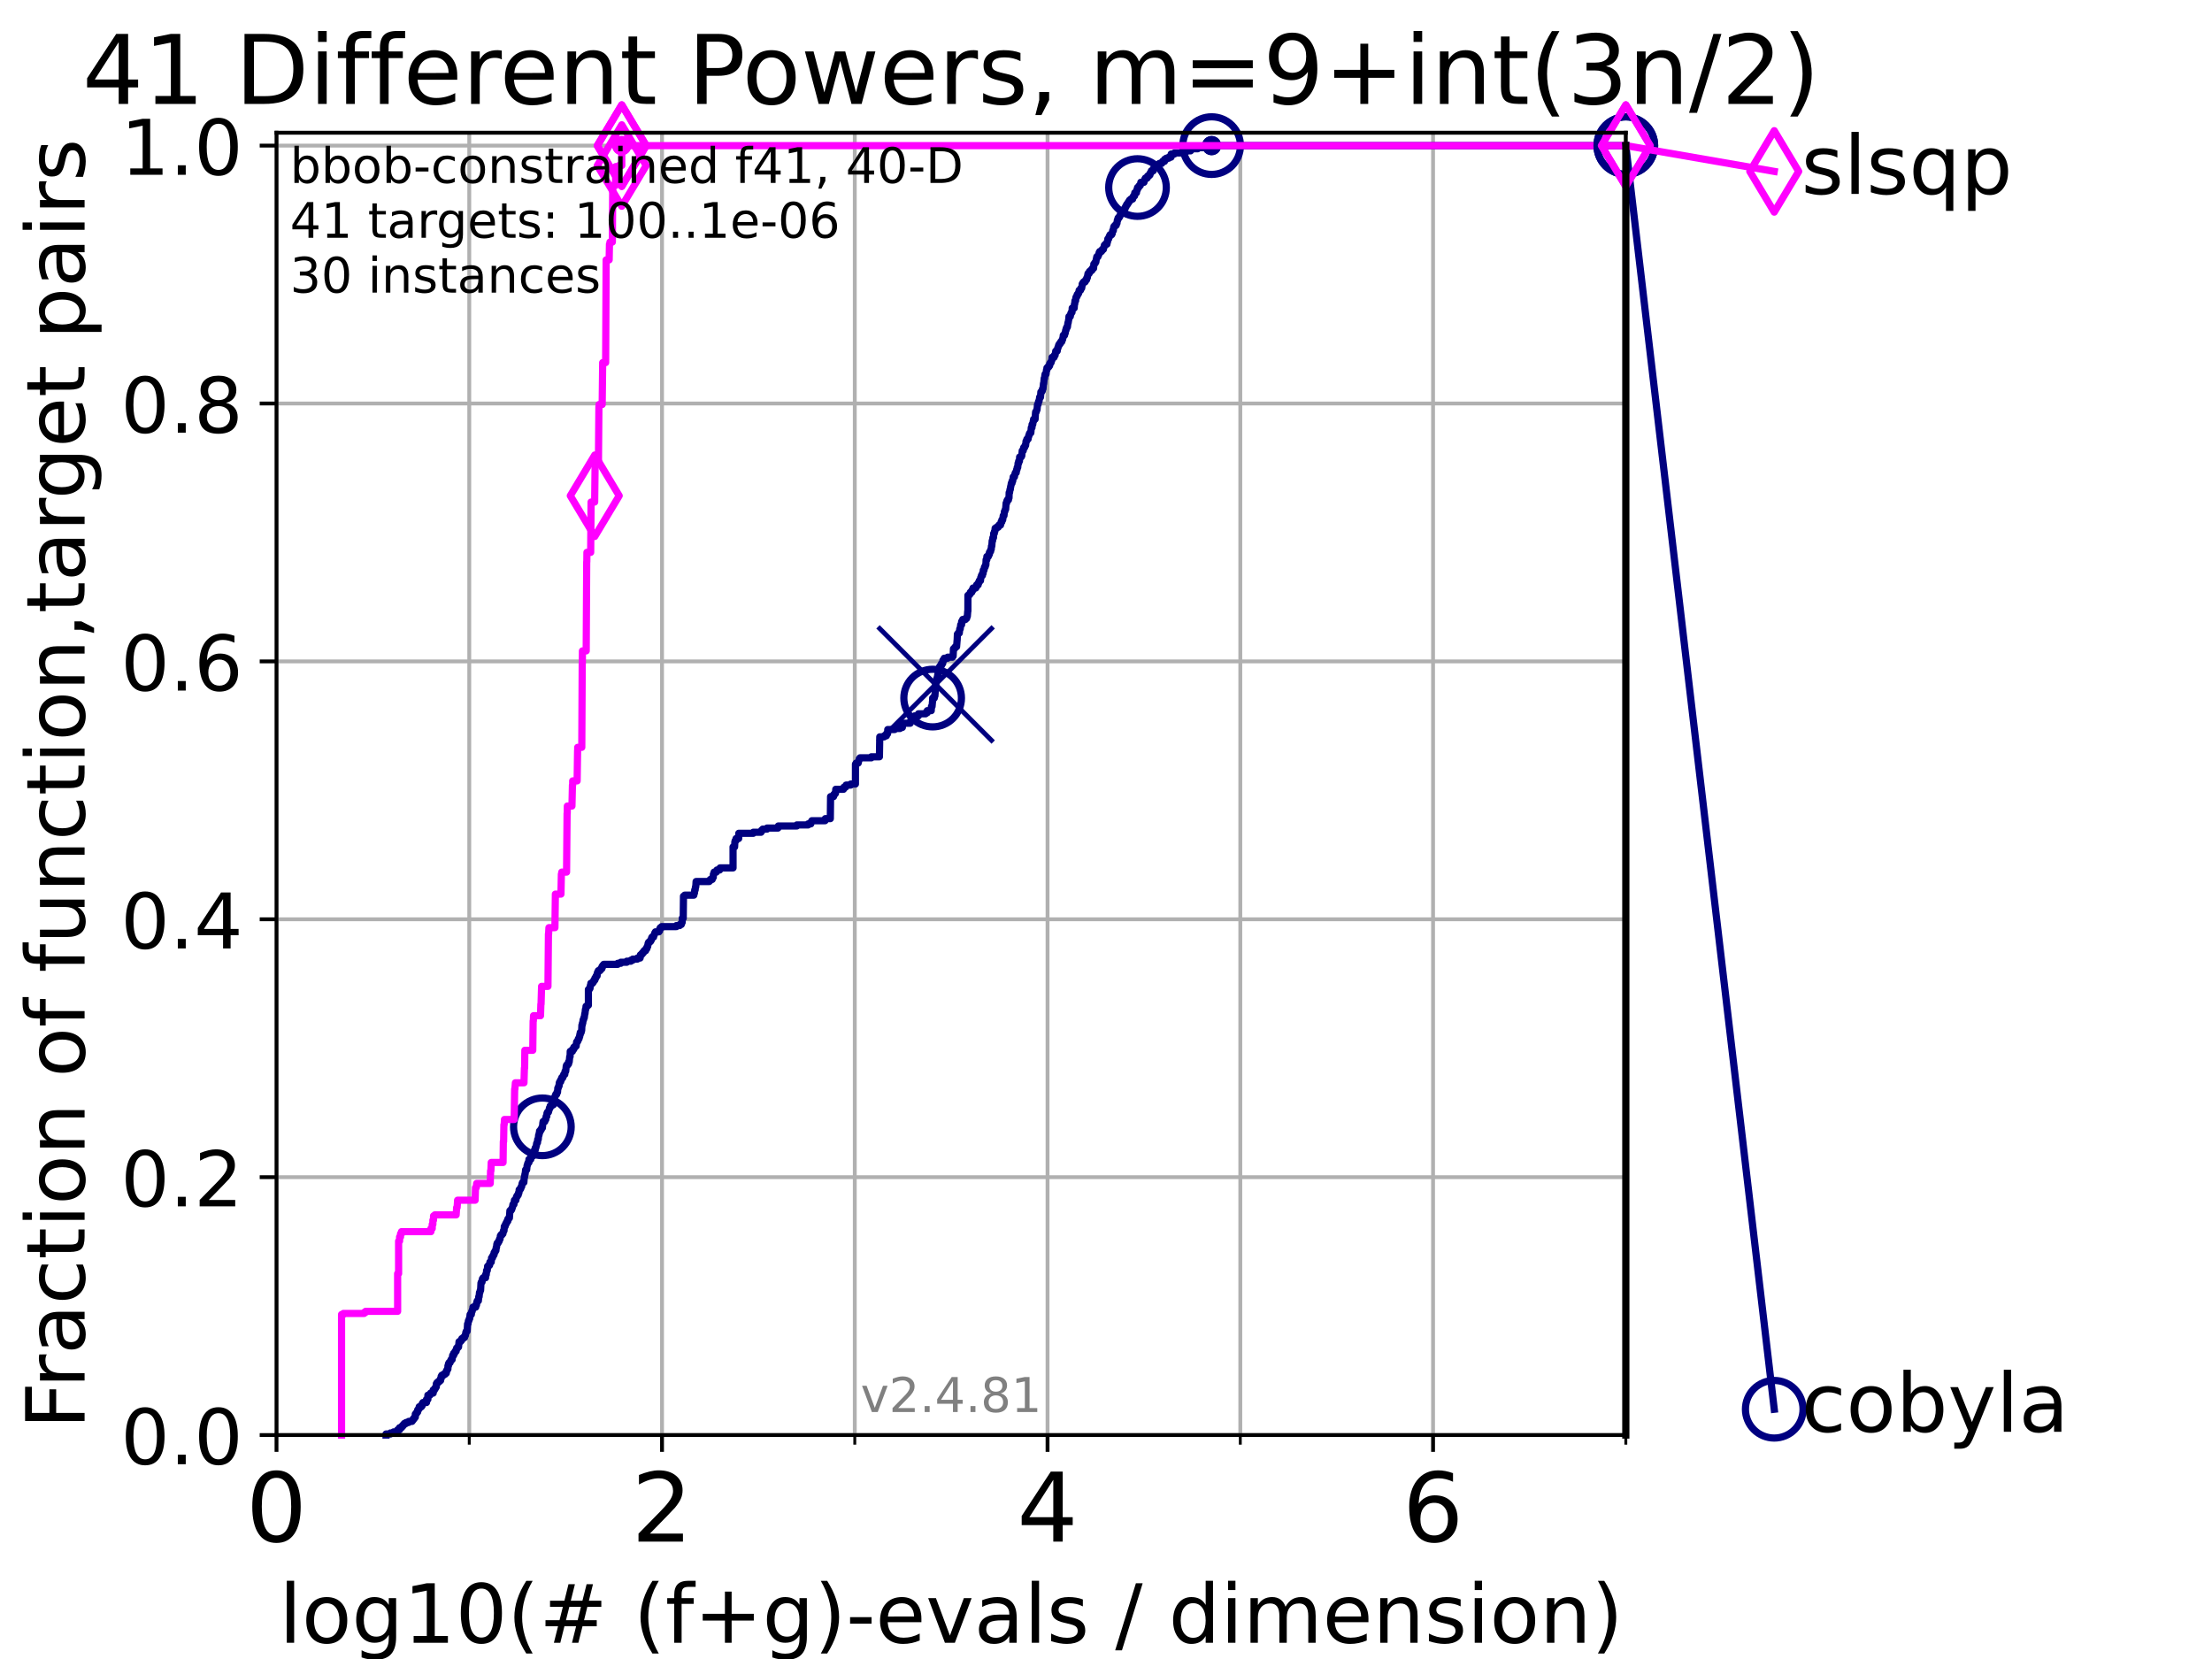 <?xml version="1.0" encoding="utf-8" standalone="no"?>
<!DOCTYPE svg PUBLIC "-//W3C//DTD SVG 1.1//EN"
  "http://www.w3.org/Graphics/SVG/1.1/DTD/svg11.dtd">
<!-- Created with matplotlib (https://matplotlib.org/) -->
<svg height="345.6pt" version="1.1" viewBox="0 0 460.8 345.6" width="460.8pt" xmlns="http://www.w3.org/2000/svg" xmlns:xlink="http://www.w3.org/1999/xlink">
 <defs>
  <style type="text/css">*{stroke-linecap:butt;stroke-linejoin:round;}</style>
 </defs>
 <g id="figure_1">
  <g id="patch_1">
   <path d="M 0 345.6 
L 460.8 345.6 
L 460.8 0 
L 0 0 
z
" style="fill:#ffffff;"/>
  </g>
  <g id="axes_1">
   <g id="patch_2">
    <path d="M 57.6 298.944 
L 338.688 298.944 
L 338.688 27.648 
L 57.6 27.648 
z
" style="fill:#ffffff;"/>
   </g>
   <g id="matplotlib.axis_1">
    <g id="xtick_1">
     <g id="line2d_1">
      <path clip-path="url(#p9a6989d14f)" d="M 57.6 298.944 
L 57.6 27.648 
" style="fill:none;stroke:#b0b0b0;stroke-linecap:square;stroke-width:0.8;"/>
     </g>
     <g id="line2d_2">
      <defs>
       <path d="M 0 0 
L 0 3.5 
" id="mb48d69ceca" style="stroke:#000000;stroke-width:0.8;"/>
      </defs>
      <g>
       <use style="stroke:#000000;stroke-width:0.8;" x="57.6" xlink:href="#mb48d69ceca" y="298.944"/>
      </g>
     </g>
     <g id="text_1">
      <!-- 0 -->
      <g transform="translate(51.237 321.141)scale(0.2 -0.2)">
       <defs>
        <path d="M 31.781 66.406 
Q 24.172 66.406 20.328 58.906 
Q 16.5 51.422 16.5 36.375 
Q 16.5 21.391 20.328 13.891 
Q 24.172 6.391 31.781 6.391 
Q 39.453 6.391 43.281 13.891 
Q 47.125 21.391 47.125 36.375 
Q 47.125 51.422 43.281 58.906 
Q 39.453 66.406 31.781 66.406 
z
M 31.781 74.219 
Q 44.047 74.219 50.516 64.516 
Q 56.984 54.828 56.984 36.375 
Q 56.984 17.969 50.516 8.266 
Q 44.047 -1.422 31.781 -1.422 
Q 19.531 -1.422 13.062 8.266 
Q 6.594 17.969 6.594 36.375 
Q 6.594 54.828 13.062 64.516 
Q 19.531 74.219 31.781 74.219 
z
" id="DejaVuSans-48"/>
       </defs>
       <use xlink:href="#DejaVuSans-48"/>
      </g>
     </g>
    </g>
    <g id="xtick_2">
     <g id="line2d_3">
      <path clip-path="url(#p9a6989d14f)" d="M 137.911 298.944 
L 137.911 27.648 
" style="fill:none;stroke:#b0b0b0;stroke-linecap:square;stroke-width:0.8;"/>
     </g>
     <g id="line2d_4">
      <g>
       <use style="stroke:#000000;stroke-width:0.8;" x="137.911" xlink:href="#mb48d69ceca" y="298.944"/>
      </g>
     </g>
     <g id="text_2">
      <!-- 2 -->
      <g transform="translate(131.548 321.141)scale(0.2 -0.2)">
       <defs>
        <path d="M 19.188 8.297 
L 53.609 8.297 
L 53.609 0 
L 7.328 0 
L 7.328 8.297 
Q 12.938 14.109 22.625 23.891 
Q 32.328 33.688 34.812 36.531 
Q 39.547 41.844 41.422 45.531 
Q 43.312 49.219 43.312 52.781 
Q 43.312 58.594 39.234 62.25 
Q 35.156 65.922 28.609 65.922 
Q 23.969 65.922 18.812 64.312 
Q 13.672 62.703 7.812 59.422 
L 7.812 69.391 
Q 13.766 71.781 18.938 73 
Q 24.125 74.219 28.422 74.219 
Q 39.75 74.219 46.484 68.547 
Q 53.219 62.891 53.219 53.422 
Q 53.219 48.922 51.531 44.891 
Q 49.859 40.875 45.406 35.406 
Q 44.188 33.984 37.641 27.219 
Q 31.109 20.453 19.188 8.297 
z
" id="DejaVuSans-50"/>
       </defs>
       <use xlink:href="#DejaVuSans-50"/>
      </g>
     </g>
    </g>
    <g id="xtick_3">
     <g id="line2d_5">
      <path clip-path="url(#p9a6989d14f)" d="M 218.222 298.944 
L 218.222 27.648 
" style="fill:none;stroke:#b0b0b0;stroke-linecap:square;stroke-width:0.8;"/>
     </g>
     <g id="line2d_6">
      <g>
       <use style="stroke:#000000;stroke-width:0.8;" x="218.222" xlink:href="#mb48d69ceca" y="298.944"/>
      </g>
     </g>
     <g id="text_3">
      <!-- 4 -->
      <g transform="translate(211.859 321.141)scale(0.2 -0.2)">
       <defs>
        <path d="M 37.797 64.312 
L 12.891 25.391 
L 37.797 25.391 
z
M 35.203 72.906 
L 47.609 72.906 
L 47.609 25.391 
L 58.016 25.391 
L 58.016 17.188 
L 47.609 17.188 
L 47.609 0 
L 37.797 0 
L 37.797 17.188 
L 4.891 17.188 
L 4.891 26.703 
z
" id="DejaVuSans-52"/>
       </defs>
       <use xlink:href="#DejaVuSans-52"/>
      </g>
     </g>
    </g>
    <g id="xtick_4">
     <g id="line2d_7">
      <path clip-path="url(#p9a6989d14f)" d="M 298.533 298.944 
L 298.533 27.648 
" style="fill:none;stroke:#b0b0b0;stroke-linecap:square;stroke-width:0.8;"/>
     </g>
     <g id="line2d_8">
      <g>
       <use style="stroke:#000000;stroke-width:0.8;" x="298.533" xlink:href="#mb48d69ceca" y="298.944"/>
      </g>
     </g>
     <g id="text_4">
      <!-- 6 -->
      <g transform="translate(292.17 321.141)scale(0.2 -0.2)">
       <defs>
        <path d="M 33.016 40.375 
Q 26.375 40.375 22.484 35.828 
Q 18.609 31.297 18.609 23.391 
Q 18.609 15.531 22.484 10.953 
Q 26.375 6.391 33.016 6.391 
Q 39.656 6.391 43.531 10.953 
Q 47.406 15.531 47.406 23.391 
Q 47.406 31.297 43.531 35.828 
Q 39.656 40.375 33.016 40.375 
z
M 52.594 71.297 
L 52.594 62.312 
Q 48.875 64.062 45.094 64.984 
Q 41.312 65.922 37.594 65.922 
Q 27.828 65.922 22.672 59.328 
Q 17.531 52.734 16.797 39.406 
Q 19.672 43.656 24.016 45.922 
Q 28.375 48.188 33.594 48.188 
Q 44.578 48.188 50.953 41.516 
Q 57.328 34.859 57.328 23.391 
Q 57.328 12.156 50.688 5.359 
Q 44.047 -1.422 33.016 -1.422 
Q 20.359 -1.422 13.672 8.266 
Q 6.984 17.969 6.984 36.375 
Q 6.984 53.656 15.188 63.938 
Q 23.391 74.219 37.203 74.219 
Q 40.922 74.219 44.703 73.484 
Q 48.484 72.75 52.594 71.297 
z
" id="DejaVuSans-54"/>
       </defs>
       <use xlink:href="#DejaVuSans-54"/>
      </g>
     </g>
    </g>
    <g id="xtick_5">
     <g id="line2d_9">
      <path clip-path="url(#p9a6989d14f)" d="M 97.755 298.944 
L 97.755 27.648 
" style="fill:none;stroke:#b0b0b0;stroke-linecap:square;stroke-width:0.8;"/>
     </g>
     <g id="line2d_10">
      <defs>
       <path d="M 0 0 
L 0 2 
" id="mc3e41f9146" style="stroke:#000000;stroke-width:0.6;"/>
      </defs>
      <g>
       <use style="stroke:#000000;stroke-width:0.6;" x="97.755" xlink:href="#mc3e41f9146" y="298.944"/>
      </g>
     </g>
    </g>
    <g id="xtick_6">
     <g id="line2d_11">
      <path clip-path="url(#p9a6989d14f)" d="M 178.066 298.944 
L 178.066 27.648 
" style="fill:none;stroke:#b0b0b0;stroke-linecap:square;stroke-width:0.8;"/>
     </g>
     <g id="line2d_12">
      <g>
       <use style="stroke:#000000;stroke-width:0.6;" x="178.066" xlink:href="#mc3e41f9146" y="298.944"/>
      </g>
     </g>
    </g>
    <g id="xtick_7">
     <g id="line2d_13">
      <path clip-path="url(#p9a6989d14f)" d="M 258.377 298.944 
L 258.377 27.648 
" style="fill:none;stroke:#b0b0b0;stroke-linecap:square;stroke-width:0.8;"/>
     </g>
     <g id="line2d_14">
      <g>
       <use style="stroke:#000000;stroke-width:0.6;" x="258.377" xlink:href="#mc3e41f9146" y="298.944"/>
      </g>
     </g>
    </g>
    <g id="xtick_8">
     <g id="line2d_15">
      <path clip-path="url(#p9a6989d14f)" d="M 338.688 298.944 
L 338.688 27.648 
" style="fill:none;stroke:#b0b0b0;stroke-linecap:square;stroke-width:0.8;"/>
     </g>
     <g id="line2d_16">
      <g>
       <use style="stroke:#000000;stroke-width:0.6;" x="338.688" xlink:href="#mc3e41f9146" y="298.944"/>
      </g>
     </g>
    </g>
    <g id="text_5">
     <!-- log10(# (f+g)-evals / dimension) -->
     <g transform="translate(58.145 342.218)scale(0.17 -0.17)">
      <defs>
       <path d="M 9.422 75.984 
L 18.406 75.984 
L 18.406 0 
L 9.422 0 
z
" id="DejaVuSans-108"/>
       <path d="M 30.609 48.391 
Q 23.391 48.391 19.188 42.75 
Q 14.984 37.109 14.984 27.297 
Q 14.984 17.484 19.156 11.844 
Q 23.344 6.203 30.609 6.203 
Q 37.797 6.203 41.984 11.859 
Q 46.188 17.531 46.188 27.297 
Q 46.188 37.016 41.984 42.703 
Q 37.797 48.391 30.609 48.391 
z
M 30.609 56 
Q 42.328 56 49.016 48.375 
Q 55.719 40.766 55.719 27.297 
Q 55.719 13.875 49.016 6.219 
Q 42.328 -1.422 30.609 -1.422 
Q 18.844 -1.422 12.172 6.219 
Q 5.516 13.875 5.516 27.297 
Q 5.516 40.766 12.172 48.375 
Q 18.844 56 30.609 56 
z
" id="DejaVuSans-111"/>
       <path d="M 45.406 27.984 
Q 45.406 37.75 41.375 43.109 
Q 37.359 48.484 30.078 48.484 
Q 22.859 48.484 18.828 43.109 
Q 14.797 37.75 14.797 27.984 
Q 14.797 18.266 18.828 12.891 
Q 22.859 7.516 30.078 7.516 
Q 37.359 7.516 41.375 12.891 
Q 45.406 18.266 45.406 27.984 
z
M 54.391 6.781 
Q 54.391 -7.172 48.188 -13.984 
Q 42 -20.797 29.203 -20.797 
Q 24.469 -20.797 20.266 -20.094 
Q 16.062 -19.391 12.109 -17.922 
L 12.109 -9.188 
Q 16.062 -11.328 19.922 -12.344 
Q 23.781 -13.375 27.781 -13.375 
Q 36.625 -13.375 41.016 -8.766 
Q 45.406 -4.156 45.406 5.172 
L 45.406 9.625 
Q 42.625 4.781 38.281 2.391 
Q 33.938 0 27.875 0 
Q 17.828 0 11.672 7.656 
Q 5.516 15.328 5.516 27.984 
Q 5.516 40.672 11.672 48.328 
Q 17.828 56 27.875 56 
Q 33.938 56 38.281 53.609 
Q 42.625 51.219 45.406 46.391 
L 45.406 54.688 
L 54.391 54.688 
z
" id="DejaVuSans-103"/>
       <path d="M 12.406 8.297 
L 28.516 8.297 
L 28.516 63.922 
L 10.984 60.406 
L 10.984 69.391 
L 28.422 72.906 
L 38.281 72.906 
L 38.281 8.297 
L 54.391 8.297 
L 54.391 0 
L 12.406 0 
z
" id="DejaVuSans-49"/>
       <path d="M 31 75.875 
Q 24.469 64.656 21.281 53.656 
Q 18.109 42.672 18.109 31.391 
Q 18.109 20.125 21.312 9.062 
Q 24.516 -2 31 -13.188 
L 23.188 -13.188 
Q 15.875 -1.703 12.234 9.375 
Q 8.594 20.453 8.594 31.391 
Q 8.594 42.281 12.203 53.312 
Q 15.828 64.359 23.188 75.875 
z
" id="DejaVuSans-40"/>
       <path d="M 51.125 44 
L 36.922 44 
L 32.812 27.688 
L 47.125 27.688 
z
M 43.797 71.781 
L 38.719 51.516 
L 52.984 51.516 
L 58.109 71.781 
L 65.922 71.781 
L 60.891 51.516 
L 76.125 51.516 
L 76.125 44 
L 58.984 44 
L 54.984 27.688 
L 70.516 27.688 
L 70.516 20.219 
L 53.078 20.219 
L 48 0 
L 40.188 0 
L 45.219 20.219 
L 30.906 20.219 
L 25.875 0 
L 18.016 0 
L 23.094 20.219 
L 7.719 20.219 
L 7.719 27.688 
L 24.906 27.688 
L 29 44 
L 13.281 44 
L 13.281 51.516 
L 30.906 51.516 
L 35.891 71.781 
z
" id="DejaVuSans-35"/>
       <path id="DejaVuSans-32"/>
       <path d="M 37.109 75.984 
L 37.109 68.5 
L 28.516 68.5 
Q 23.688 68.5 21.797 66.547 
Q 19.922 64.594 19.922 59.516 
L 19.922 54.688 
L 34.719 54.688 
L 34.719 47.703 
L 19.922 47.703 
L 19.922 0 
L 10.891 0 
L 10.891 47.703 
L 2.297 47.703 
L 2.297 54.688 
L 10.891 54.688 
L 10.891 58.5 
Q 10.891 67.625 15.141 71.797 
Q 19.391 75.984 28.609 75.984 
z
" id="DejaVuSans-102"/>
       <path d="M 46 62.703 
L 46 35.5 
L 73.188 35.5 
L 73.188 27.203 
L 46 27.203 
L 46 0 
L 37.797 0 
L 37.797 27.203 
L 10.594 27.203 
L 10.594 35.5 
L 37.797 35.5 
L 37.797 62.703 
z
" id="DejaVuSans-43"/>
       <path d="M 8.016 75.875 
L 15.828 75.875 
Q 23.141 64.359 26.781 53.312 
Q 30.422 42.281 30.422 31.391 
Q 30.422 20.453 26.781 9.375 
Q 23.141 -1.703 15.828 -13.188 
L 8.016 -13.188 
Q 14.5 -2 17.703 9.062 
Q 20.906 20.125 20.906 31.391 
Q 20.906 42.672 17.703 53.656 
Q 14.5 64.656 8.016 75.875 
z
" id="DejaVuSans-41"/>
       <path d="M 4.891 31.391 
L 31.203 31.391 
L 31.203 23.391 
L 4.891 23.391 
z
" id="DejaVuSans-45"/>
       <path d="M 56.203 29.594 
L 56.203 25.203 
L 14.891 25.203 
Q 15.484 15.922 20.484 11.062 
Q 25.484 6.203 34.422 6.203 
Q 39.594 6.203 44.453 7.469 
Q 49.312 8.734 54.109 11.281 
L 54.109 2.781 
Q 49.266 0.734 44.188 -0.344 
Q 39.109 -1.422 33.891 -1.422 
Q 20.797 -1.422 13.156 6.188 
Q 5.516 13.812 5.516 26.812 
Q 5.516 40.234 12.766 48.109 
Q 20.016 56 32.328 56 
Q 43.359 56 49.781 48.891 
Q 56.203 41.797 56.203 29.594 
z
M 47.219 32.234 
Q 47.125 39.594 43.094 43.984 
Q 39.062 48.391 32.422 48.391 
Q 24.906 48.391 20.391 44.141 
Q 15.875 39.891 15.188 32.172 
z
" id="DejaVuSans-101"/>
       <path d="M 2.984 54.688 
L 12.5 54.688 
L 29.594 8.797 
L 46.688 54.688 
L 56.203 54.688 
L 35.688 0 
L 23.484 0 
z
" id="DejaVuSans-118"/>
       <path d="M 34.281 27.484 
Q 23.391 27.484 19.188 25 
Q 14.984 22.516 14.984 16.5 
Q 14.984 11.719 18.141 8.906 
Q 21.297 6.109 26.703 6.109 
Q 34.188 6.109 38.703 11.406 
Q 43.219 16.703 43.219 25.484 
L 43.219 27.484 
z
M 52.203 31.203 
L 52.203 0 
L 43.219 0 
L 43.219 8.297 
Q 40.141 3.328 35.547 0.953 
Q 30.953 -1.422 24.312 -1.422 
Q 15.922 -1.422 10.953 3.297 
Q 6 8.016 6 15.922 
Q 6 25.141 12.172 29.828 
Q 18.359 34.516 30.609 34.516 
L 43.219 34.516 
L 43.219 35.406 
Q 43.219 41.609 39.141 45 
Q 35.062 48.391 27.688 48.391 
Q 23 48.391 18.547 47.266 
Q 14.109 46.141 10.016 43.891 
L 10.016 52.203 
Q 14.938 54.109 19.578 55.047 
Q 24.219 56 28.609 56 
Q 40.484 56 46.344 49.844 
Q 52.203 43.703 52.203 31.203 
z
" id="DejaVuSans-97"/>
       <path d="M 44.281 53.078 
L 44.281 44.578 
Q 40.484 46.531 36.375 47.5 
Q 32.281 48.484 27.875 48.484 
Q 21.188 48.484 17.844 46.438 
Q 14.5 44.391 14.5 40.281 
Q 14.5 37.156 16.891 35.375 
Q 19.281 33.594 26.516 31.984 
L 29.594 31.297 
Q 39.156 29.25 43.188 25.516 
Q 47.219 21.781 47.219 15.094 
Q 47.219 7.469 41.188 3.016 
Q 35.156 -1.422 24.609 -1.422 
Q 20.219 -1.422 15.453 -0.562 
Q 10.688 0.297 5.422 2 
L 5.422 11.281 
Q 10.406 8.688 15.234 7.391 
Q 20.062 6.109 24.812 6.109 
Q 31.156 6.109 34.562 8.281 
Q 37.984 10.453 37.984 14.406 
Q 37.984 18.062 35.516 20.016 
Q 33.062 21.969 24.703 23.781 
L 21.578 24.516 
Q 13.234 26.266 9.516 29.906 
Q 5.812 33.547 5.812 39.891 
Q 5.812 47.609 11.281 51.797 
Q 16.75 56 26.812 56 
Q 31.781 56 36.172 55.266 
Q 40.578 54.547 44.281 53.078 
z
" id="DejaVuSans-115"/>
       <path d="M 25.391 72.906 
L 33.688 72.906 
L 8.297 -9.281 
L 0 -9.281 
z
" id="DejaVuSans-47"/>
       <path d="M 45.406 46.391 
L 45.406 75.984 
L 54.391 75.984 
L 54.391 0 
L 45.406 0 
L 45.406 8.203 
Q 42.578 3.328 38.25 0.953 
Q 33.938 -1.422 27.875 -1.422 
Q 17.969 -1.422 11.734 6.484 
Q 5.516 14.406 5.516 27.297 
Q 5.516 40.188 11.734 48.094 
Q 17.969 56 27.875 56 
Q 33.938 56 38.25 53.625 
Q 42.578 51.266 45.406 46.391 
z
M 14.797 27.297 
Q 14.797 17.391 18.875 11.75 
Q 22.953 6.109 30.078 6.109 
Q 37.203 6.109 41.297 11.75 
Q 45.406 17.391 45.406 27.297 
Q 45.406 37.203 41.297 42.844 
Q 37.203 48.484 30.078 48.484 
Q 22.953 48.484 18.875 42.844 
Q 14.797 37.203 14.797 27.297 
z
" id="DejaVuSans-100"/>
       <path d="M 9.422 54.688 
L 18.406 54.688 
L 18.406 0 
L 9.422 0 
z
M 9.422 75.984 
L 18.406 75.984 
L 18.406 64.594 
L 9.422 64.594 
z
" id="DejaVuSans-105"/>
       <path d="M 52 44.188 
Q 55.375 50.25 60.062 53.125 
Q 64.75 56 71.094 56 
Q 79.641 56 84.281 50.016 
Q 88.922 44.047 88.922 33.016 
L 88.922 0 
L 79.891 0 
L 79.891 32.719 
Q 79.891 40.578 77.094 44.375 
Q 74.312 48.188 68.609 48.188 
Q 61.625 48.188 57.562 43.547 
Q 53.516 38.922 53.516 30.906 
L 53.516 0 
L 44.484 0 
L 44.484 32.719 
Q 44.484 40.625 41.703 44.406 
Q 38.922 48.188 33.109 48.188 
Q 26.219 48.188 22.156 43.531 
Q 18.109 38.875 18.109 30.906 
L 18.109 0 
L 9.078 0 
L 9.078 54.688 
L 18.109 54.688 
L 18.109 46.188 
Q 21.188 51.219 25.484 53.609 
Q 29.781 56 35.688 56 
Q 41.656 56 45.828 52.969 
Q 50 49.953 52 44.188 
z
" id="DejaVuSans-109"/>
       <path d="M 54.891 33.016 
L 54.891 0 
L 45.906 0 
L 45.906 32.719 
Q 45.906 40.484 42.875 44.328 
Q 39.844 48.188 33.797 48.188 
Q 26.516 48.188 22.312 43.547 
Q 18.109 38.922 18.109 30.906 
L 18.109 0 
L 9.078 0 
L 9.078 54.688 
L 18.109 54.688 
L 18.109 46.188 
Q 21.344 51.125 25.703 53.562 
Q 30.078 56 35.797 56 
Q 45.219 56 50.047 50.172 
Q 54.891 44.344 54.891 33.016 
z
" id="DejaVuSans-110"/>
      </defs>
      <use xlink:href="#DejaVuSans-108"/>
      <use x="27.783" xlink:href="#DejaVuSans-111"/>
      <use x="88.965" xlink:href="#DejaVuSans-103"/>
      <use x="152.441" xlink:href="#DejaVuSans-49"/>
      <use x="216.064" xlink:href="#DejaVuSans-48"/>
      <use x="279.688" xlink:href="#DejaVuSans-40"/>
      <use x="318.701" xlink:href="#DejaVuSans-35"/>
      <use x="402.49" xlink:href="#DejaVuSans-32"/>
      <use x="434.277" xlink:href="#DejaVuSans-40"/>
      <use x="473.291" xlink:href="#DejaVuSans-102"/>
      <use x="508.496" xlink:href="#DejaVuSans-43"/>
      <use x="592.285" xlink:href="#DejaVuSans-103"/>
      <use x="655.762" xlink:href="#DejaVuSans-41"/>
      <use x="694.775" xlink:href="#DejaVuSans-45"/>
      <use x="730.859" xlink:href="#DejaVuSans-101"/>
      <use x="792.383" xlink:href="#DejaVuSans-118"/>
      <use x="851.562" xlink:href="#DejaVuSans-97"/>
      <use x="912.842" xlink:href="#DejaVuSans-108"/>
      <use x="940.625" xlink:href="#DejaVuSans-115"/>
      <use x="992.725" xlink:href="#DejaVuSans-32"/>
      <use x="1024.512" xlink:href="#DejaVuSans-47"/>
      <use x="1058.203" xlink:href="#DejaVuSans-32"/>
      <use x="1089.99" xlink:href="#DejaVuSans-100"/>
      <use x="1153.467" xlink:href="#DejaVuSans-105"/>
      <use x="1181.25" xlink:href="#DejaVuSans-109"/>
      <use x="1278.662" xlink:href="#DejaVuSans-101"/>
      <use x="1340.186" xlink:href="#DejaVuSans-110"/>
      <use x="1403.564" xlink:href="#DejaVuSans-115"/>
      <use x="1455.664" xlink:href="#DejaVuSans-105"/>
      <use x="1483.447" xlink:href="#DejaVuSans-111"/>
      <use x="1544.629" xlink:href="#DejaVuSans-110"/>
      <use x="1608.008" xlink:href="#DejaVuSans-41"/>
     </g>
    </g>
   </g>
   <g id="matplotlib.axis_2">
    <g id="ytick_1">
     <g id="line2d_17">
      <path clip-path="url(#p9a6989d14f)" d="M 57.6 298.944 
L 338.688 298.944 
" style="fill:none;stroke:#b0b0b0;stroke-linecap:square;stroke-width:0.8;"/>
     </g>
     <g id="line2d_18">
      <defs>
       <path d="M 0 0 
L -3.5 0 
" id="md83354b619" style="stroke:#000000;stroke-width:0.8;"/>
      </defs>
      <g>
       <use style="stroke:#000000;stroke-width:0.8;" x="57.6" xlink:href="#md83354b619" y="298.944"/>
      </g>
     </g>
     <g id="text_6">
      <!-- 0.0 -->
      <g transform="translate(25.155 305.023)scale(0.16 -0.16)">
       <defs>
        <path d="M 10.688 12.406 
L 21 12.406 
L 21 0 
L 10.688 0 
z
" id="DejaVuSans-46"/>
       </defs>
       <use xlink:href="#DejaVuSans-48"/>
       <use x="63.623" xlink:href="#DejaVuSans-46"/>
       <use x="95.41" xlink:href="#DejaVuSans-48"/>
      </g>
     </g>
    </g>
    <g id="ytick_2">
     <g id="line2d_19">
      <path clip-path="url(#p9a6989d14f)" d="M 57.6 245.222 
L 338.688 245.222 
" style="fill:none;stroke:#b0b0b0;stroke-linecap:square;stroke-width:0.8;"/>
     </g>
     <g id="line2d_20">
      <g>
       <use style="stroke:#000000;stroke-width:0.8;" x="57.6" xlink:href="#md83354b619" y="245.222"/>
      </g>
     </g>
     <g id="text_7">
      <!-- 0.2 -->
      <g transform="translate(25.155 251.301)scale(0.16 -0.16)">
       <use xlink:href="#DejaVuSans-48"/>
       <use x="63.623" xlink:href="#DejaVuSans-46"/>
       <use x="95.41" xlink:href="#DejaVuSans-50"/>
      </g>
     </g>
    </g>
    <g id="ytick_3">
     <g id="line2d_21">
      <path clip-path="url(#p9a6989d14f)" d="M 57.6 191.5 
L 338.688 191.5 
" style="fill:none;stroke:#b0b0b0;stroke-linecap:square;stroke-width:0.8;"/>
     </g>
     <g id="line2d_22">
      <g>
       <use style="stroke:#000000;stroke-width:0.8;" x="57.6" xlink:href="#md83354b619" y="191.5"/>
      </g>
     </g>
     <g id="text_8">
      <!-- 0.4 -->
      <g transform="translate(25.155 197.579)scale(0.16 -0.16)">
       <use xlink:href="#DejaVuSans-48"/>
       <use x="63.623" xlink:href="#DejaVuSans-46"/>
       <use x="95.41" xlink:href="#DejaVuSans-52"/>
      </g>
     </g>
    </g>
    <g id="ytick_4">
     <g id="line2d_23">
      <path clip-path="url(#p9a6989d14f)" d="M 57.6 137.778 
L 338.688 137.778 
" style="fill:none;stroke:#b0b0b0;stroke-linecap:square;stroke-width:0.8;"/>
     </g>
     <g id="line2d_24">
      <g>
       <use style="stroke:#000000;stroke-width:0.8;" x="57.6" xlink:href="#md83354b619" y="137.778"/>
      </g>
     </g>
     <g id="text_9">
      <!-- 0.6 -->
      <g transform="translate(25.155 143.857)scale(0.16 -0.16)">
       <use xlink:href="#DejaVuSans-48"/>
       <use x="63.623" xlink:href="#DejaVuSans-46"/>
       <use x="95.41" xlink:href="#DejaVuSans-54"/>
      </g>
     </g>
    </g>
    <g id="ytick_5">
     <g id="line2d_25">
      <path clip-path="url(#p9a6989d14f)" d="M 57.6 84.056 
L 338.688 84.056 
" style="fill:none;stroke:#b0b0b0;stroke-linecap:square;stroke-width:0.8;"/>
     </g>
     <g id="line2d_26">
      <g>
       <use style="stroke:#000000;stroke-width:0.8;" x="57.6" xlink:href="#md83354b619" y="84.056"/>
      </g>
     </g>
     <g id="text_10">
      <!-- 0.8 -->
      <g transform="translate(25.155 90.135)scale(0.16 -0.16)">
       <defs>
        <path d="M 31.781 34.625 
Q 24.75 34.625 20.719 30.859 
Q 16.703 27.094 16.703 20.516 
Q 16.703 13.922 20.719 10.156 
Q 24.75 6.391 31.781 6.391 
Q 38.812 6.391 42.859 10.172 
Q 46.922 13.969 46.922 20.516 
Q 46.922 27.094 42.891 30.859 
Q 38.875 34.625 31.781 34.625 
z
M 21.922 38.812 
Q 15.578 40.375 12.031 44.719 
Q 8.5 49.078 8.5 55.328 
Q 8.5 64.062 14.719 69.141 
Q 20.953 74.219 31.781 74.219 
Q 42.672 74.219 48.875 69.141 
Q 55.078 64.062 55.078 55.328 
Q 55.078 49.078 51.531 44.719 
Q 48 40.375 41.703 38.812 
Q 48.828 37.156 52.797 32.312 
Q 56.781 27.484 56.781 20.516 
Q 56.781 9.906 50.312 4.234 
Q 43.844 -1.422 31.781 -1.422 
Q 19.734 -1.422 13.25 4.234 
Q 6.781 9.906 6.781 20.516 
Q 6.781 27.484 10.781 32.312 
Q 14.797 37.156 21.922 38.812 
z
M 18.312 54.391 
Q 18.312 48.734 21.844 45.562 
Q 25.391 42.391 31.781 42.391 
Q 38.141 42.391 41.719 45.562 
Q 45.312 48.734 45.312 54.391 
Q 45.312 60.062 41.719 63.234 
Q 38.141 66.406 31.781 66.406 
Q 25.391 66.406 21.844 63.234 
Q 18.312 60.062 18.312 54.391 
z
" id="DejaVuSans-56"/>
       </defs>
       <use xlink:href="#DejaVuSans-48"/>
       <use x="63.623" xlink:href="#DejaVuSans-46"/>
       <use x="95.41" xlink:href="#DejaVuSans-56"/>
      </g>
     </g>
    </g>
    <g id="ytick_6">
     <g id="line2d_27">
      <path clip-path="url(#p9a6989d14f)" d="M 57.6 30.334 
L 338.688 30.334 
" style="fill:none;stroke:#b0b0b0;stroke-linecap:square;stroke-width:0.8;"/>
     </g>
     <g id="line2d_28">
      <g>
       <use style="stroke:#000000;stroke-width:0.8;" x="57.6" xlink:href="#md83354b619" y="30.334"/>
      </g>
     </g>
     <g id="text_11">
      <!-- 1.0 -->
      <g transform="translate(25.155 36.413)scale(0.16 -0.16)">
       <use xlink:href="#DejaVuSans-49"/>
       <use x="63.623" xlink:href="#DejaVuSans-46"/>
       <use x="95.41" xlink:href="#DejaVuSans-48"/>
      </g>
     </g>
    </g>
    <g id="text_12">
     <!-- Fraction of function,target pairs -->
     <g transform="translate(17.62 297.681)rotate(-90)scale(0.17 -0.17)">
      <defs>
       <path d="M 9.812 72.906 
L 51.703 72.906 
L 51.703 64.594 
L 19.672 64.594 
L 19.672 43.109 
L 48.578 43.109 
L 48.578 34.812 
L 19.672 34.812 
L 19.672 0 
L 9.812 0 
z
" id="DejaVuSans-70"/>
       <path d="M 41.109 46.297 
Q 39.594 47.172 37.812 47.578 
Q 36.031 48 33.891 48 
Q 26.266 48 22.188 43.047 
Q 18.109 38.094 18.109 28.812 
L 18.109 0 
L 9.078 0 
L 9.078 54.688 
L 18.109 54.688 
L 18.109 46.188 
Q 20.953 51.172 25.484 53.578 
Q 30.031 56 36.531 56 
Q 37.453 56 38.578 55.875 
Q 39.703 55.766 41.062 55.516 
z
" id="DejaVuSans-114"/>
       <path d="M 48.781 52.594 
L 48.781 44.188 
Q 44.969 46.297 41.141 47.344 
Q 37.312 48.391 33.406 48.391 
Q 24.656 48.391 19.812 42.844 
Q 14.984 37.312 14.984 27.297 
Q 14.984 17.281 19.812 11.734 
Q 24.656 6.203 33.406 6.203 
Q 37.312 6.203 41.141 7.25 
Q 44.969 8.297 48.781 10.406 
L 48.781 2.094 
Q 45.016 0.344 40.984 -0.531 
Q 36.969 -1.422 32.422 -1.422 
Q 20.062 -1.422 12.781 6.344 
Q 5.516 14.109 5.516 27.297 
Q 5.516 40.672 12.859 48.328 
Q 20.219 56 33.016 56 
Q 37.156 56 41.109 55.141 
Q 45.062 54.297 48.781 52.594 
z
" id="DejaVuSans-99"/>
       <path d="M 18.312 70.219 
L 18.312 54.688 
L 36.812 54.688 
L 36.812 47.703 
L 18.312 47.703 
L 18.312 18.016 
Q 18.312 11.328 20.141 9.422 
Q 21.969 7.516 27.594 7.516 
L 36.812 7.516 
L 36.812 0 
L 27.594 0 
Q 17.188 0 13.234 3.875 
Q 9.281 7.766 9.281 18.016 
L 9.281 47.703 
L 2.688 47.703 
L 2.688 54.688 
L 9.281 54.688 
L 9.281 70.219 
z
" id="DejaVuSans-116"/>
       <path d="M 8.5 21.578 
L 8.5 54.688 
L 17.484 54.688 
L 17.484 21.922 
Q 17.484 14.156 20.5 10.266 
Q 23.531 6.391 29.594 6.391 
Q 36.859 6.391 41.078 11.031 
Q 45.312 15.672 45.312 23.688 
L 45.312 54.688 
L 54.297 54.688 
L 54.297 0 
L 45.312 0 
L 45.312 8.406 
Q 42.047 3.422 37.719 1 
Q 33.406 -1.422 27.688 -1.422 
Q 18.266 -1.422 13.375 4.438 
Q 8.5 10.297 8.5 21.578 
z
M 31.109 56 
z
" id="DejaVuSans-117"/>
       <path d="M 11.719 12.406 
L 22.016 12.406 
L 22.016 4 
L 14.016 -11.625 
L 7.719 -11.625 
L 11.719 4 
z
" id="DejaVuSans-44"/>
       <path d="M 18.109 8.203 
L 18.109 -20.797 
L 9.078 -20.797 
L 9.078 54.688 
L 18.109 54.688 
L 18.109 46.391 
Q 20.953 51.266 25.266 53.625 
Q 29.594 56 35.594 56 
Q 45.562 56 51.781 48.094 
Q 58.016 40.188 58.016 27.297 
Q 58.016 14.406 51.781 6.484 
Q 45.562 -1.422 35.594 -1.422 
Q 29.594 -1.422 25.266 0.953 
Q 20.953 3.328 18.109 8.203 
z
M 48.688 27.297 
Q 48.688 37.203 44.609 42.844 
Q 40.531 48.484 33.406 48.484 
Q 26.266 48.484 22.188 42.844 
Q 18.109 37.203 18.109 27.297 
Q 18.109 17.391 22.188 11.75 
Q 26.266 6.109 33.406 6.109 
Q 40.531 6.109 44.609 11.75 
Q 48.688 17.391 48.688 27.297 
z
" id="DejaVuSans-112"/>
      </defs>
      <use xlink:href="#DejaVuSans-70"/>
      <use x="50.27" xlink:href="#DejaVuSans-114"/>
      <use x="91.383" xlink:href="#DejaVuSans-97"/>
      <use x="152.662" xlink:href="#DejaVuSans-99"/>
      <use x="207.643" xlink:href="#DejaVuSans-116"/>
      <use x="246.852" xlink:href="#DejaVuSans-105"/>
      <use x="274.635" xlink:href="#DejaVuSans-111"/>
      <use x="335.816" xlink:href="#DejaVuSans-110"/>
      <use x="399.195" xlink:href="#DejaVuSans-32"/>
      <use x="430.982" xlink:href="#DejaVuSans-111"/>
      <use x="492.164" xlink:href="#DejaVuSans-102"/>
      <use x="527.369" xlink:href="#DejaVuSans-32"/>
      <use x="559.156" xlink:href="#DejaVuSans-102"/>
      <use x="594.361" xlink:href="#DejaVuSans-117"/>
      <use x="657.74" xlink:href="#DejaVuSans-110"/>
      <use x="721.119" xlink:href="#DejaVuSans-99"/>
      <use x="776.1" xlink:href="#DejaVuSans-116"/>
      <use x="815.309" xlink:href="#DejaVuSans-105"/>
      <use x="843.092" xlink:href="#DejaVuSans-111"/>
      <use x="904.273" xlink:href="#DejaVuSans-110"/>
      <use x="967.652" xlink:href="#DejaVuSans-44"/>
      <use x="999.439" xlink:href="#DejaVuSans-116"/>
      <use x="1038.648" xlink:href="#DejaVuSans-97"/>
      <use x="1099.928" xlink:href="#DejaVuSans-114"/>
      <use x="1139.291" xlink:href="#DejaVuSans-103"/>
      <use x="1202.768" xlink:href="#DejaVuSans-101"/>
      <use x="1264.291" xlink:href="#DejaVuSans-116"/>
      <use x="1303.5" xlink:href="#DejaVuSans-32"/>
      <use x="1335.287" xlink:href="#DejaVuSans-112"/>
      <use x="1398.764" xlink:href="#DejaVuSans-97"/>
      <use x="1460.043" xlink:href="#DejaVuSans-105"/>
      <use x="1487.826" xlink:href="#DejaVuSans-114"/>
      <use x="1528.939" xlink:href="#DejaVuSans-115"/>
     </g>
    </g>
   </g>
   <g id="line2d_29">
    <defs>
     <path d="M 0 1.5 
C 0.398 1.5 0.779 1.342 1.061 1.061 
C 1.342 0.779 1.5 0.398 1.5 0 
C 1.5 -0.398 1.342 -0.779 1.061 -1.061 
C 0.779 -1.342 0.398 -1.5 0 -1.5 
C -0.398 -1.5 -0.779 -1.342 -1.061 -1.061 
C -1.342 -0.779 -1.5 -0.398 -1.5 0 
C -1.5 0.398 -1.342 0.779 -1.061 1.061 
C -0.779 1.342 -0.398 1.5 0 1.5 
z
" id="m298eb78202" style="stroke:#000080;"/>
    </defs>
    <g>
     <use style="fill:#000080;stroke:#000080;" x="252.403" xlink:href="#m298eb78202" y="30.334"/>
     <use style="fill:#000080;stroke:#000080;" x="252.403" xlink:href="#m298eb78202" y="30.334"/>
    </g>
   </g>
   <g id="line2d_30">
    <path d="M 80.416 298.944 
L 80.416 298.726 
L 81.334 298.726 
L 81.334 298.507 
L 81.993 298.507 
L 81.993 298.289 
L 82.833 298.289 
L 82.833 297.852 
L 83.239 297.852 
L 83.239 297.415 
L 83.635 297.415 
L 83.635 297.197 
L 83.83 297.197 
L 83.83 296.979 
L 84.023 296.979 
L 84.023 296.76 
L 84.213 296.76 
L 84.213 296.542 
L 84.588 296.542 
L 84.588 296.323 
L 85.136 296.323 
L 85.136 296.105 
L 85.841 296.105 
L 85.841 295.887 
L 86.013 295.887 
L 86.013 295.668 
L 86.183 295.668 
L 86.183 295.45 
L 86.351 295.45 
L 86.351 295.232 
L 86.518 295.232 
L 86.518 294.576 
L 86.684 294.576 
L 86.684 294.358 
L 86.847 294.358 
L 86.847 294.14 
L 87.01 294.14 
L 87.01 293.703 
L 87.17 293.703 
L 87.17 293.484 
L 87.33 293.484 
L 87.33 293.048 
L 87.799 293.048 
L 87.799 292.829 
L 87.952 292.829 
L 87.952 292.393 
L 88.105 292.393 
L 88.105 292.174 
L 88.847 292.174 
L 88.847 291.519 
L 89.135 291.519 
L 89.135 290.645 
L 89.559 290.645 
L 89.559 290.427 
L 89.698 290.427 
L 89.698 290.209 
L 90.243 290.209 
L 90.243 289.554 
L 90.509 289.554 
L 90.509 289.335 
L 90.641 289.335 
L 90.641 289.117 
L 90.771 289.117 
L 90.771 288.898 
L 90.901 288.898 
L 90.901 288.243 
L 91.03 288.243 
L 91.03 288.025 
L 91.284 288.025 
L 91.284 287.807 
L 91.535 287.807 
L 91.535 287.588 
L 91.783 287.588 
L 91.783 287.151 
L 91.905 287.151 
L 91.905 286.715 
L 92.027 286.715 
L 92.027 286.496 
L 92.386 286.496 
L 92.386 286.278 
L 92.738 286.278 
L 92.738 286.059 
L 92.969 286.059 
L 92.969 285.623 
L 93.084 285.623 
L 93.084 285.404 
L 93.197 285.404 
L 93.197 285.186 
L 93.31 285.186 
L 93.31 284.531 
L 93.422 284.531 
L 93.422 284.094 
L 93.534 284.094 
L 93.534 283.876 
L 93.755 283.876 
L 93.864 283.439 
L 93.973 283.439 
L 93.973 283.22 
L 94.188 283.22 
L 94.295 282.347 
L 94.506 282.347 
L 94.506 281.91 
L 94.715 281.91 
L 94.818 281.473 
L 95.023 281.473 
L 95.125 280.818 
L 95.327 280.818 
L 95.327 280.6 
L 95.526 280.6 
L 95.625 279.508 
L 95.918 279.508 
L 95.918 279.29 
L 96.111 279.29 
L 96.206 278.853 
L 96.49 278.853 
L 96.49 278.634 
L 96.769 278.634 
L 96.861 278.198 
L 96.952 278.198 
L 97.044 277.543 
L 97.134 277.543 
L 97.134 277.324 
L 97.314 277.324 
L 97.403 275.796 
L 97.492 275.796 
L 97.58 275.14 
L 97.668 275.14 
L 97.755 274.704 
L 97.842 274.704 
L 97.929 273.83 
L 98.186 273.83 
L 98.271 273.175 
L 98.355 273.175 
L 98.439 272.738 
L 98.523 272.738 
L 98.523 272.301 
L 99.098 272.301 
L 99.098 271.865 
L 99.258 271.865 
L 99.338 271.209 
L 99.418 271.209 
L 99.418 270.991 
L 99.654 270.991 
L 99.732 270.118 
L 99.809 270.118 
L 99.887 269.244 
L 99.964 269.244 
L 100.04 268.807 
L 100.117 268.807 
L 100.193 267.279 
L 100.268 267.279 
L 100.268 267.06 
L 100.419 267.06 
L 100.493 266.405 
L 100.642 266.405 
L 100.642 266.187 
L 101.152 266.187 
L 101.152 265.532 
L 101.295 265.532 
L 101.366 264.658 
L 101.507 264.658 
L 101.577 263.784 
L 101.786 263.784 
L 101.786 263.566 
L 101.992 263.566 
L 102.06 262.911 
L 102.331 262.911 
L 102.398 262.037 
L 102.597 262.037 
L 102.663 261.601 
L 102.794 261.601 
L 102.794 261.382 
L 102.924 261.382 
L 102.924 260.946 
L 103.054 260.946 
L 103.054 260.727 
L 103.182 260.727 
L 103.182 260.509 
L 103.309 260.509 
L 103.372 259.854 
L 103.435 259.854 
L 103.498 259.198 
L 103.561 259.198 
L 103.561 258.98 
L 103.747 258.98 
L 103.747 258.762 
L 103.871 258.762 
L 103.871 258.543 
L 103.993 258.543 
L 104.054 258.107 
L 104.175 258.107 
L 104.235 257.451 
L 104.355 257.451 
L 104.355 257.233 
L 104.592 257.233 
L 104.592 257.015 
L 104.768 257.015 
L 104.826 256.578 
L 104.884 256.578 
L 104.884 256.36 
L 105 256.36 
L 105.057 255.486 
L 105.229 255.486 
L 105.285 255.049 
L 105.398 255.049 
L 105.398 254.831 
L 105.51 254.831 
L 105.51 254.612 
L 105.622 254.612 
L 105.622 254.394 
L 105.788 254.394 
L 105.788 253.957 
L 105.952 253.957 
L 105.952 253.739 
L 106.115 253.739 
L 106.222 252.21 
L 106.436 252.21 
L 106.436 251.992 
L 106.594 251.992 
L 106.699 251.555 
L 106.751 251.555 
L 106.855 250.9 
L 107.06 250.9 
L 107.162 250.026 
L 107.465 250.026 
L 107.564 249.371 
L 107.664 249.371 
L 107.664 249.153 
L 107.811 249.153 
L 107.811 248.935 
L 107.957 248.935 
L 108.006 248.498 
L 108.103 248.498 
L 108.151 247.843 
L 108.342 247.843 
L 108.342 247.624 
L 108.484 247.624 
L 108.578 247.187 
L 108.671 247.187 
L 108.764 246.532 
L 108.857 246.532 
L 108.857 246.314 
L 109.132 246.314 
L 109.222 245.222 
L 109.267 245.222 
L 109.357 244.567 
L 109.402 244.567 
L 109.491 243.693 
L 109.712 243.693 
L 109.8 242.82 
L 109.843 242.82 
L 109.93 242.383 
L 110.017 242.383 
L 110.017 242.165 
L 110.189 242.165 
L 110.189 241.51 
L 110.569 241.51 
L 110.611 240.854 
L 110.983 240.854 
L 110.983 240.418 
L 111.186 240.418 
L 111.186 240.199 
L 111.306 240.199 
L 111.346 239.544 
L 111.506 239.544 
L 111.506 239.107 
L 111.624 239.107 
L 111.703 238.671 
L 111.742 238.671 
L 111.781 238.234 
L 111.859 238.234 
L 111.859 238.015 
L 111.975 238.015 
L 112.013 237.36 
L 112.128 237.36 
L 112.205 236.487 
L 112.281 236.487 
L 112.319 236.05 
L 112.394 236.05 
L 112.394 235.613 
L 112.581 235.613 
L 112.581 235.395 
L 112.73 235.395 
L 112.84 234.958 
L 112.987 234.958 
L 113.095 233.866 
L 113.132 233.866 
L 113.132 233.648 
L 113.489 233.648 
L 113.56 233.211 
L 113.7 233.211 
L 113.77 232.556 
L 113.908 232.556 
L 113.943 231.901 
L 114.046 231.901 
L 114.046 231.682 
L 114.25 231.682 
L 114.352 231.246 
L 114.385 231.246 
L 114.452 230.809 
L 114.586 230.809 
L 114.619 230.372 
L 114.915 230.372 
L 114.915 230.154 
L 115.27 230.154 
L 115.365 229.717 
L 115.397 229.717 
L 115.492 228.625 
L 115.586 228.625 
L 115.68 228.188 
L 115.773 228.188 
L 115.773 227.97 
L 115.959 227.97 
L 116.02 227.533 
L 116.142 227.533 
L 116.203 226.66 
L 116.293 226.66 
L 116.383 226.223 
L 116.473 226.223 
L 116.503 225.568 
L 116.592 225.568 
L 116.592 225.349 
L 116.798 225.349 
L 116.827 224.912 
L 116.972 224.912 
L 117.03 224.476 
L 117.26 224.476 
L 117.345 224.039 
L 117.43 224.039 
L 117.43 223.821 
L 117.654 223.821 
L 117.71 223.165 
L 117.848 223.165 
L 117.958 222.074 
L 118.04 222.074 
L 118.04 221.855 
L 118.283 221.855 
L 118.283 221.637 
L 118.444 221.637 
L 118.444 221.2 
L 118.577 221.2 
L 118.682 220.108 
L 118.761 220.108 
L 118.787 219.016 
L 119.25 219.016 
L 119.276 218.579 
L 119.528 218.579 
L 119.553 218.143 
L 119.801 218.143 
L 119.801 217.924 
L 120.021 217.924 
L 120.118 217.051 
L 120.287 217.051 
L 120.287 216.832 
L 120.406 216.832 
L 120.477 216.396 
L 120.619 216.396 
L 120.689 215.959 
L 120.759 215.959 
L 120.783 215.522 
L 120.876 215.522 
L 120.876 215.085 
L 121.06 215.085 
L 121.151 214.649 
L 121.174 214.649 
L 121.219 213.557 
L 121.287 213.557 
L 121.333 213.12 
L 121.4 213.12 
L 121.468 212.465 
L 121.557 212.465 
L 121.624 212.028 
L 121.712 212.028 
L 121.822 211.154 
L 121.866 211.154 
L 121.953 210.281 
L 122.018 210.281 
L 122.083 209.626 
L 122.341 209.626 
L 122.341 209.407 
L 122.573 209.407 
L 122.573 206.132 
L 122.761 206.132 
L 122.761 205.913 
L 122.906 205.913 
L 122.989 205.258 
L 123.05 205.258 
L 123.091 204.821 
L 123.454 204.821 
L 123.454 204.603 
L 123.613 204.603 
L 123.613 204.385 
L 123.732 204.385 
L 123.732 204.166 
L 123.927 204.166 
L 123.947 203.729 
L 124.121 203.729 
L 124.197 203.293 
L 124.388 203.293 
L 124.444 202.638 
L 124.539 202.638 
L 124.539 202.419 
L 124.651 202.419 
L 124.651 202.201 
L 125.002 202.201 
L 125.002 201.982 
L 125.183 201.982 
L 125.183 201.764 
L 125.399 201.764 
L 125.417 201.327 
L 125.577 201.327 
L 125.577 201.109 
L 125.77 201.109 
L 125.77 200.89 
L 128.687 200.89 
L 128.687 200.672 
L 129.326 200.672 
L 129.326 200.454 
L 130.565 200.454 
L 130.565 200.235 
L 131.421 200.235 
L 131.421 200.017 
L 131.821 200.017 
L 131.821 199.799 
L 132.771 199.799 
L 132.771 199.58 
L 133.347 199.58 
L 133.404 198.925 
L 133.639 198.925 
L 133.639 198.707 
L 133.828 198.707 
L 133.828 198.488 
L 134.025 198.488 
L 134.025 198.27 
L 134.177 198.27 
L 134.177 198.052 
L 134.498 198.052 
L 134.572 197.615 
L 134.761 197.615 
L 134.813 197.178 
L 134.927 197.178 
L 135.01 196.523 
L 135.102 196.523 
L 135.102 196.304 
L 135.336 196.304 
L 135.336 196.086 
L 135.547 196.086 
L 135.547 195.868 
L 135.667 195.868 
L 135.716 195.431 
L 135.825 195.431 
L 135.825 195.213 
L 136.146 195.213 
L 136.233 194.776 
L 136.3 194.776 
L 136.405 194.339 
L 136.537 194.339 
L 136.537 194.121 
L 137.258 194.121 
L 137.258 193.902 
L 137.42 193.902 
L 137.429 193.465 
L 137.554 193.465 
L 137.554 193.247 
L 137.837 193.247 
L 137.837 193.029 
L 140.904 193.029 
L 140.904 192.81 
L 141.588 192.81 
L 141.588 192.592 
L 141.931 192.592 
L 142.021 192.155 
L 142.11 192.155 
L 142.124 191.282 
L 142.328 191.282 
L 142.382 186.696 
L 142.637 186.696 
L 142.637 186.477 
L 144.537 186.477 
L 144.609 186.04 
L 144.668 186.04 
L 144.727 185.385 
L 144.815 185.385 
L 144.886 184.73 
L 144.944 184.73 
L 145.008 183.638 
L 147.745 183.638 
L 147.745 183.42 
L 147.976 183.42 
L 147.976 183.202 
L 148.369 183.202 
L 148.464 182.765 
L 148.587 182.765 
L 148.611 182.11 
L 148.7 182.11 
L 148.761 181.673 
L 149.232 181.673 
L 149.232 181.454 
L 149.35 181.454 
L 149.35 181.236 
L 149.916 181.236 
L 150.003 180.799 
L 152.707 180.799 
L 152.707 176.432 
L 153.032 176.432 
L 153.087 175.34 
L 153.157 175.34 
L 153.157 175.121 
L 153.32 175.121 
L 153.338 174.685 
L 153.88 174.685 
L 153.901 173.593 
L 156.92 173.593 
L 156.92 173.374 
L 158.534 173.374 
L 158.534 173.156 
L 158.654 173.156 
L 158.654 172.938 
L 158.891 172.938 
L 158.891 172.719 
L 159.787 172.719 
L 159.787 172.501 
L 162.063 172.501 
L 162.143 172.064 
L 165.995 172.064 
L 165.995 171.846 
L 168.344 171.846 
L 168.344 171.627 
L 168.911 171.627 
L 168.984 171.191 
L 169.123 171.191 
L 169.123 170.972 
L 171.872 170.972 
L 171.926 170.535 
L 172.971 170.535 
L 173.023 165.949 
L 173.644 165.949 
L 173.687 165.513 
L 173.866 165.513 
L 173.866 165.294 
L 174.046 165.294 
L 174.106 164.421 
L 175.712 164.421 
L 175.806 163.984 
L 176.153 163.984 
L 176.261 163.547 
L 177.223 163.547 
L 177.223 163.329 
L 178.202 163.329 
L 178.21 159.179 
L 178.35 159.179 
L 178.35 158.961 
L 178.782 158.961 
L 178.869 158.524 
L 178.899 158.524 
L 178.988 158.088 
L 179.156 158.088 
L 179.156 157.869 
L 181.515 157.869 
L 181.515 157.651 
L 183.2 157.651 
L 183.272 153.502 
L 184.185 153.502 
L 184.185 153.283 
L 184.649 153.283 
L 184.665 152.846 
L 184.906 152.846 
L 184.936 151.973 
L 186.381 151.973 
L 186.381 151.755 
L 187.485 151.755 
L 187.485 151.536 
L 187.98 151.536 
L 188.01 150.663 
L 189.621 150.663 
L 189.654 150.226 
L 189.832 150.226 
L 189.832 150.007 
L 190.249 150.007 
L 190.277 149.571 
L 190.527 149.571 
L 190.527 149.134 
L 191.327 149.134 
L 191.327 148.697 
L 192.824 148.697 
L 192.824 148.479 
L 193.154 148.479 
L 193.171 148.042 
L 193.996 148.042 
L 194.035 147.168 
L 194.165 147.168 
L 194.262 146.077 
L 194.283 146.077 
L 194.287 145.421 
L 194.628 145.421 
L 194.636 144.985 
L 194.759 144.985 
L 194.868 143.456 
L 194.89 143.456 
L 195.001 141.709 
L 195.116 141.709 
L 195.173 141.272 
L 195.251 141.272 
L 195.338 140.617 
L 195.386 140.617 
L 195.453 139.743 
L 195.603 139.743 
L 195.635 139.307 
L 195.725 139.307 
L 195.726 138.87 
L 195.888 138.87 
L 195.888 138.652 
L 196.125 138.652 
L 196.126 138.215 
L 196.386 138.215 
L 196.42 137.56 
L 196.63 137.56 
L 196.697 137.123 
L 197.412 137.123 
L 197.412 136.905 
L 198.392 136.905 
L 198.392 136.686 
L 198.554 136.686 
L 198.624 135.157 
L 198.834 135.157 
L 198.834 134.939 
L 199.01 134.939 
L 199.01 134.721 
L 199.276 134.721 
L 199.378 133.41 
L 199.39 133.41 
L 199.444 132.1 
L 199.605 132.1 
L 199.605 131.882 
L 199.837 131.882 
L 199.931 131.008 
L 200.033 131.008 
L 200.134 130.135 
L 200.319 130.135 
L 200.322 129.48 
L 200.509 129.48 
L 200.553 129.043 
L 201.132 129.043 
L 201.132 128.824 
L 201.366 128.824 
L 201.459 128.388 
L 201.515 128.388 
L 201.598 127.296 
L 201.628 127.296 
L 201.635 124.02 
L 201.889 124.02 
L 201.889 123.802 
L 202.067 123.802 
L 202.15 123.365 
L 202.446 123.365 
L 202.49 122.928 
L 202.702 122.928 
L 202.703 122.491 
L 203.277 122.491 
L 203.277 122.273 
L 203.402 122.273 
L 203.449 121.836 
L 203.771 121.836 
L 203.801 121.399 
L 203.926 121.399 
L 204.002 120.963 
L 204.256 120.963 
L 204.304 120.307 
L 204.372 120.307 
L 204.451 119.871 
L 204.661 119.871 
L 204.663 119.434 
L 204.804 119.434 
L 204.831 118.779 
L 204.987 118.779 
L 205.077 118.124 
L 205.221 118.124 
L 205.293 117.687 
L 205.374 117.687 
L 205.422 116.595 
L 205.575 116.595 
L 205.579 115.94 
L 205.887 115.94 
L 205.971 115.503 
L 206.1 115.503 
L 206.112 115.066 
L 206.237 115.066 
L 206.237 114.848 
L 206.366 114.848 
L 206.421 114.411 
L 206.496 114.411 
L 206.539 113.756 
L 206.612 113.756 
L 206.688 112.664 
L 206.772 112.664 
L 206.836 112.009 
L 206.961 112.009 
L 206.996 111.135 
L 207.13 111.135 
L 207.169 110.699 
L 207.243 110.699 
L 207.307 110.044 
L 207.621 110.044 
L 207.621 109.825 
L 207.952 109.825 
L 207.952 109.607 
L 208.088 109.607 
L 208.088 109.388 
L 208.428 109.388 
L 208.539 108.733 
L 208.696 108.733 
L 208.71 108.296 
L 208.88 108.296 
L 208.989 107.423 
L 209.147 107.423 
L 209.239 106.549 
L 209.322 106.549 
L 209.42 106.113 
L 209.491 106.113 
L 209.593 104.802 
L 209.702 104.802 
L 209.74 104.366 
L 209.843 104.366 
L 209.843 104.147 
L 210.077 104.147 
L 210.125 103.71 
L 210.195 103.71 
L 210.224 102.619 
L 210.307 102.619 
L 210.396 101.963 
L 210.461 101.963 
L 210.541 101.308 
L 210.574 101.308 
L 210.678 100.653 
L 210.823 100.653 
L 210.83 100.216 
L 210.965 100.216 
L 211.07 99.343 
L 211.325 99.343 
L 211.433 98.688 
L 211.507 98.688 
L 211.507 98.469 
L 211.693 98.469 
L 211.783 97.814 
L 211.863 97.814 
L 211.902 97.377 
L 212.013 97.377 
L 212.084 96.504 
L 212.2 96.504 
L 212.207 96.067 
L 212.373 96.067 
L 212.407 95.194 
L 212.736 95.194 
L 212.736 94.975 
L 212.853 94.975 
L 212.948 93.883 
L 213.158 93.883 
L 213.248 93.228 
L 213.442 93.228 
L 213.534 92.791 
L 213.654 92.791 
L 213.739 91.918 
L 213.847 91.918 
L 213.916 91.481 
L 214.166 91.481 
L 214.274 90.826 
L 214.341 90.826 
L 214.417 90.389 
L 214.527 90.389 
L 214.527 90.171 
L 214.74 90.171 
L 214.836 89.079 
L 214.982 89.079 
L 214.996 88.424 
L 215.139 88.424 
L 215.229 87.769 
L 215.297 87.769 
L 215.319 87.332 
L 215.628 87.332 
L 215.715 86.022 
L 215.739 86.022 
L 215.739 85.803 
L 215.87 85.803 
L 215.972 85.366 
L 216.03 85.366 
L 216.129 84.274 
L 216.242 84.274 
L 216.351 83.619 
L 216.442 83.619 
L 216.55 82.964 
L 216.569 82.964 
L 216.569 82.746 
L 216.756 82.746 
L 216.83 81.654 
L 217.003 81.654 
L 217.003 81.435 
L 217.133 81.435 
L 217.168 80.999 
L 217.274 80.999 
L 217.375 79.907 
L 217.423 79.907 
L 217.526 78.815 
L 217.594 78.815 
L 217.671 78.16 
L 217.709 78.16 
L 217.709 77.941 
L 217.907 77.941 
L 218.002 77.068 
L 218.091 77.068 
L 218.092 76.631 
L 218.292 76.631 
L 218.292 76.413 
L 218.508 76.413 
L 218.508 76.194 
L 218.657 76.194 
L 218.668 75.758 
L 218.798 75.758 
L 218.798 75.539 
L 218.955 75.539 
L 219.05 75.102 
L 219.103 75.102 
L 219.157 74.447 
L 219.577 74.447 
L 219.631 74.011 
L 219.795 74.011 
L 219.898 73.355 
L 219.928 73.355 
L 219.928 73.137 
L 220.232 73.137 
L 220.343 72.482 
L 220.399 72.482 
L 220.496 72.045 
L 220.562 72.045 
L 220.562 71.827 
L 220.698 71.827 
L 220.698 71.608 
L 220.864 71.608 
L 220.864 71.39 
L 220.998 71.39 
L 220.998 71.172 
L 221.191 71.172 
L 221.287 70.735 
L 221.356 70.735 
L 221.433 70.298 
L 221.468 70.298 
L 221.492 69.861 
L 221.755 69.861 
L 221.817 69.424 
L 221.899 69.424 
L 222.003 68.769 
L 222.075 68.769 
L 222.133 68.333 
L 222.243 68.333 
L 222.243 68.114 
L 222.358 68.114 
L 222.469 67.241 
L 222.518 67.241 
L 222.621 66.586 
L 222.639 66.586 
L 222.686 65.93 
L 222.96 65.93 
L 223.069 65.275 
L 223.171 65.275 
L 223.171 65.057 
L 223.32 65.057 
L 223.36 64.183 
L 223.773 64.183 
L 223.83 63.31 
L 223.888 63.31 
L 223.929 62.655 
L 224.073 62.655 
L 224.122 61.999 
L 224.209 61.999 
L 224.209 61.781 
L 224.35 61.781 
L 224.407 61.344 
L 224.573 61.344 
L 224.573 61.126 
L 224.693 61.126 
L 224.803 60.471 
L 225.086 60.471 
L 225.167 60.034 
L 225.329 60.034 
L 225.439 59.379 
L 225.441 59.379 
L 225.441 59.161 
L 225.563 59.161 
L 225.563 58.942 
L 225.735 58.942 
L 225.735 58.724 
L 226.047 58.724 
L 226.047 58.505 
L 226.172 58.505 
L 226.172 58.287 
L 226.352 58.287 
L 226.408 57.85 
L 226.513 57.85 
L 226.612 57.195 
L 226.651 57.195 
L 226.651 56.977 
L 226.895 56.977 
L 226.956 56.54 
L 227.196 56.54 
L 227.196 56.322 
L 227.46 56.322 
L 227.563 55.885 
L 227.818 55.885 
L 227.863 55.011 
L 228.02 55.011 
L 228.02 54.793 
L 228.175 54.793 
L 228.175 54.575 
L 228.29 54.575 
L 228.385 53.919 
L 228.419 53.919 
L 228.481 53.483 
L 228.721 53.483 
L 228.831 53.046 
L 228.913 53.046 
L 228.967 52.609 
L 229.092 52.609 
L 229.092 52.391 
L 229.46 52.391 
L 229.46 52.172 
L 229.618 52.172 
L 229.618 51.954 
L 229.854 51.954 
L 229.945 51.517 
L 229.974 51.517 
L 230.06 51.08 
L 230.27 51.08 
L 230.27 50.862 
L 230.601 50.862 
L 230.625 50.425 
L 230.713 50.425 
L 230.779 49.77 
L 230.952 49.77 
L 231.036 49.333 
L 231.131 49.333 
L 231.131 49.115 
L 231.243 49.115 
L 231.243 48.897 
L 231.576 48.897 
L 231.576 48.678 
L 231.696 48.678 
L 231.793 48.023 
L 231.931 48.023 
L 231.988 47.368 
L 232.066 47.368 
L 232.066 47.15 
L 232.269 47.15 
L 232.269 46.931 
L 232.525 46.931 
L 232.614 46.494 
L 232.692 46.494 
L 232.762 45.839 
L 232.856 45.839 
L 232.914 45.402 
L 233.097 45.402 
L 233.097 45.184 
L 233.249 45.184 
L 233.36 44.747 
L 233.486 44.747 
L 233.508 44.311 
L 233.837 44.311 
L 233.837 44.092 
L 233.964 44.092 
L 233.964 43.874 
L 234.208 43.874 
L 234.24 43.437 
L 234.379 43.437 
L 234.379 43.219 
L 234.491 43.219 
L 234.491 43 
L 234.607 43 
L 234.607 42.782 
L 234.725 42.782 
L 234.725 42.563 
L 234.897 42.563 
L 234.897 42.345 
L 235.029 42.345 
L 235.029 42.127 
L 235.175 42.127 
L 235.175 41.908 
L 235.305 41.908 
L 235.305 41.69 
L 235.55 41.69 
L 235.55 41.472 
L 235.949 41.472 
L 236.012 41.035 
L 236.128 41.035 
L 236.128 40.816 
L 236.35 40.816 
L 236.393 40.161 
L 236.741 40.161 
L 236.828 39.506 
L 236.948 39.506 
L 236.964 39.069 
L 237.185 39.069 
L 237.185 38.851 
L 237.344 38.851 
L 237.344 38.633 
L 237.542 38.633 
L 237.649 38.196 
L 237.657 38.196 
L 237.657 37.977 
L 238.313 37.977 
L 238.38 37.541 
L 238.476 37.541 
L 238.476 37.322 
L 238.597 37.322 
L 238.597 37.104 
L 238.972 37.104 
L 239.068 36.667 
L 239.335 36.667 
L 239.335 36.449 
L 239.555 36.449 
L 239.62 36.012 
L 239.748 36.012 
L 239.856 35.575 
L 240.25 35.575 
L 240.267 35.139 
L 240.392 35.139 
L 240.392 34.92 
L 240.627 34.92 
L 240.664 34.483 
L 241.368 34.483 
L 241.368 34.265 
L 241.504 34.265 
L 241.504 34.047 
L 242.003 34.047 
L 242.003 33.828 
L 242.187 33.828 
L 242.187 33.61 
L 242.592 33.61 
L 242.62 33.173 
L 242.949 33.173 
L 242.949 32.955 
L 243.476 32.955 
L 243.476 32.736 
L 243.954 32.736 
L 243.978 32.081 
L 244.651 32.081 
L 244.651 31.863 
L 246.177 31.863 
L 246.177 31.644 
L 247.09 31.644 
L 247.09 31.426 
L 248.017 31.426 
L 248.017 31.208 
L 248.22 31.208 
L 248.22 30.989 
L 249.503 30.989 
L 249.503 30.771 
L 251.145 30.771 
L 251.145 30.552 
L 252.403 30.552 
L 252.403 30.334 
L 338.688 30.334 
L 338.688 30.334 
" style="fill:none;stroke:#000080;stroke-linecap:square;stroke-width:1.5;"/>
   </g>
   <g id="line2d_31">
    <defs>
     <path d="M 0 6 
C 1.591 6 3.117 5.368 4.243 4.243 
C 5.368 3.117 6 1.591 6 0 
C 6 -1.591 5.368 -3.117 4.243 -4.243 
C 3.117 -5.368 1.591 -6 0 -6 
C -1.591 -6 -3.117 -5.368 -4.243 -4.243 
C -5.368 -3.117 -6 -1.591 -6 0 
C -6 1.591 -5.368 3.117 -4.243 4.243 
C -3.117 5.368 -1.591 6 0 6 
z
" id="md508302ec2" style="stroke:#000080;stroke-width:1.5;"/>
    </defs>
    <g>
     <use style="fill-opacity:0;stroke:#000080;stroke-width:1.5;" x="112.987" xlink:href="#md508302ec2" y="234.74"/>
     <use style="fill-opacity:0;stroke:#000080;stroke-width:1.5;" x="194.287" xlink:href="#md508302ec2" y="145.421"/>
     <use style="fill-opacity:0;stroke:#000080;stroke-width:1.5;" x="236.964" xlink:href="#md508302ec2" y="39.069"/>
     <use style="fill-opacity:0;stroke:#000080;stroke-width:1.5;" x="252.403" xlink:href="#md508302ec2" y="30.334"/>
     <use style="fill-opacity:0;stroke:#000080;stroke-width:1.5;" x="338.688" xlink:href="#md508302ec2" y="30.334"/>
    </g>
   </g>
   <g id="line2d_32">
    <path style="fill:none;stroke:#000080;stroke-linecap:square;stroke-width:1.5;"/>
    <g/>
   </g>
   <g id="line2d_33">
    <path clip-path="url(#p9a6989d14f)" d="M 194.9 142.582 
" style="fill:none;stroke:#000080;stroke-linecap:square;stroke-width:1.5;"/>
    <defs>
     <path d="M -12 12 
L 12 -12 
M -12 -12 
L 12 12 
" id="m6bdd3db4a8" style="stroke:#000080;"/>
    </defs>
    <g clip-path="url(#p9a6989d14f)">
     <use style="fill:#000080;stroke:#000080;" x="194.9" xlink:href="#m6bdd3db4a8" y="142.582"/>
    </g>
   </g>
   <g id="line2d_34">
    <defs>
     <path d="M 0 1.5 
C 0.398 1.5 0.779 1.342 1.061 1.061 
C 1.342 0.779 1.5 0.398 1.5 0 
C 1.5 -0.398 1.342 -0.779 1.061 -1.061 
C 0.779 -1.342 0.398 -1.5 0 -1.5 
C -0.398 -1.5 -0.779 -1.342 -1.061 -1.061 
C -1.342 -0.779 -1.5 -0.398 -1.5 0 
C -1.5 0.398 -1.342 0.779 -1.061 1.061 
C -0.779 1.342 -0.398 1.5 0 1.5 
z
" id="mbc40348801" style="stroke:#ff00ff;"/>
    </defs>
    <g>
     <use style="fill:#ff00ff;stroke:#ff00ff;" x="129.525" xlink:href="#mbc40348801" y="30.334"/>
     <use style="fill:#ff00ff;stroke:#ff00ff;" x="129.525" xlink:href="#mbc40348801" y="30.334"/>
    </g>
   </g>
   <g id="line2d_35">
    <path d="M 71.151 298.944 
L 71.151 273.83 
L 71.547 273.83 
L 71.547 273.612 
L 75.864 273.612 
L 75.864 273.393 
L 76.168 273.393 
L 76.168 273.175 
L 82.833 273.175 
L 82.833 265.313 
L 83.037 265.313 
L 83.037 258.543 
L 83.239 258.543 
L 83.239 257.67 
L 83.438 257.67 
L 83.438 257.015 
L 83.635 257.015 
L 83.635 256.578 
L 89.767 256.578 
L 89.767 255.923 
L 90.04 255.923 
L 90.04 255.049 
L 90.176 255.049 
L 90.176 254.176 
L 90.31 254.176 
L 90.31 253.302 
L 90.575 253.302 
L 90.575 253.084 
L 95.023 253.084 
L 95.125 251.555 
L 95.226 251.555 
L 95.327 250.026 
L 98.976 250.026 
L 99.057 247.406 
L 99.218 247.406 
L 99.298 246.532 
L 102.128 246.532 
L 102.196 243.912 
L 102.264 243.912 
L 102.331 242.165 
L 104.797 242.165 
L 104.855 237.797 
L 104.913 237.797 
L 104.971 234.303 
L 105.029 234.303 
L 105.086 233.211 
L 107.111 233.211 
L 107.213 226.878 
L 107.264 226.878 
L 107.365 225.568 
L 109.154 225.568 
L 109.245 222.51 
L 109.29 222.51 
L 109.335 218.798 
L 110.983 218.798 
L 111.064 212.683 
L 111.105 212.683 
L 111.145 211.591 
L 112.6 211.591 
L 112.674 209.189 
L 112.711 209.189 
L 112.822 205.476 
L 114.148 205.476 
L 114.25 194.557 
L 114.284 194.557 
L 114.352 193.247 
L 115.602 193.247 
L 115.696 186.259 
L 116.856 186.259 
L 116.943 182.11 
L 116.972 182.11 
L 117.03 181.673 
L 118.026 181.673 
L 118.135 169.443 
L 118.162 169.443 
L 118.189 167.915 
L 119.148 167.915 
L 119.25 163.547 
L 119.301 163.547 
L 119.301 162.674 
L 120.227 162.674 
L 120.323 156.341 
L 120.346 156.341 
L 120.346 155.685 
L 121.197 155.685 
L 121.287 138.215 
L 121.31 138.215 
L 121.333 135.594 
L 122.116 135.594 
L 122.223 117.032 
L 122.245 117.032 
L 122.266 115.066 
L 123.05 115.066 
L 123.132 104.584 
L 123.879 104.584 
L 123.976 96.285 
L 123.995 96.285 
L 123.995 96.067 
L 124.669 96.067 
L 124.762 84.711 
L 124.781 84.711 
L 124.799 84.274 
L 125.444 84.274 
L 125.55 75.539 
L 126.168 75.539 
L 126.27 54.138 
L 126.897 54.138 
L 126.962 50.862 
L 127.068 50.862 
L 127.068 50.425 
L 127.564 50.425 
L 127.643 38.633 
L 128.237 38.633 
L 128.268 34.702 
L 128.93 34.702 
L 128.93 34.483 
L 129.525 34.483 
L 129.525 30.334 
L 338.688 30.334 
L 338.688 30.334 
" style="fill:none;stroke:#ff00ff;stroke-linecap:square;stroke-width:1.5;"/>
   </g>
   <g id="line2d_36">
    <defs>
     <path d="M -0 8.485 
L 5.091 0 
L 0 -8.485 
L -5.091 -0 
z
" id="mfdd54bea55" style="stroke:#ff00ff;stroke-linejoin:miter;stroke-width:1.5;"/>
    </defs>
    <g>
     <use style="fill-opacity:0;stroke:#ff00ff;stroke-linejoin:miter;stroke-width:1.5;" x="123.898" xlink:href="#mfdd54bea55" y="103.274"/>
     <use style="fill-opacity:0;stroke:#ff00ff;stroke-linejoin:miter;stroke-width:1.5;" x="129.525" xlink:href="#mfdd54bea55" y="34.483"/>
     <use style="fill-opacity:0;stroke:#ff00ff;stroke-linejoin:miter;stroke-width:1.5;" x="129.525" xlink:href="#mfdd54bea55" y="30.334"/>
     <use style="fill-opacity:0;stroke:#ff00ff;stroke-linejoin:miter;stroke-width:1.5;" x="129.525" xlink:href="#mfdd54bea55" y="30.334"/>
     <use style="fill-opacity:0;stroke:#ff00ff;stroke-linejoin:miter;stroke-width:1.5;" x="338.688" xlink:href="#mfdd54bea55" y="30.334"/>
    </g>
   </g>
   <g id="line2d_37">
    <path style="fill:none;stroke:#ff00ff;stroke-linecap:square;stroke-width:1.5;"/>
    <g/>
   </g>
   <g id="line2d_38">
    <path d="M 338.688 30.334 
L 369.608 293.572 
" style="fill:none;stroke:#000080;stroke-linecap:square;stroke-width:1.5;"/>
    <g>
     <use style="fill-opacity:0;stroke:#000080;stroke-width:1.5;" x="338.688" xlink:href="#md508302ec2" y="30.334"/>
     <use style="fill-opacity:0;stroke:#000080;stroke-width:1.5;" x="369.608" xlink:href="#md508302ec2" y="293.572"/>
    </g>
   </g>
   <g id="line2d_39">
    <path d="M 338.688 30.334 
L 369.608 35.706 
" style="fill:none;stroke:#ff00ff;stroke-linecap:square;stroke-width:1.5;"/>
    <g>
     <use style="fill-opacity:0;stroke:#ff00ff;stroke-linejoin:miter;stroke-width:1.5;" x="338.688" xlink:href="#mfdd54bea55" y="30.334"/>
     <use style="fill-opacity:0;stroke:#ff00ff;stroke-linejoin:miter;stroke-width:1.5;" x="369.608" xlink:href="#mfdd54bea55" y="35.706"/>
    </g>
   </g>
   <g id="line2d_40">
    <path d="M 338.688 298.944 
L 338.688 30.334 
" style="fill:none;stroke:#000000;stroke-linecap:square;stroke-width:1.5;"/>
   </g>
   <g id="patch_3">
    <path d="M 57.6 298.944 
L 57.6 27.648 
" style="fill:none;stroke:#000000;stroke-linecap:square;stroke-linejoin:miter;stroke-width:0.8;"/>
   </g>
   <g id="patch_4">
    <path d="M 338.688 298.944 
L 338.688 27.648 
" style="fill:none;stroke:#000000;stroke-linecap:square;stroke-linejoin:miter;stroke-width:0.8;"/>
   </g>
   <g id="patch_5">
    <path d="M 57.6 298.944 
L 338.688 298.944 
" style="fill:none;stroke:#000000;stroke-linecap:square;stroke-linejoin:miter;stroke-width:0.8;"/>
   </g>
   <g id="patch_6">
    <path d="M 57.6 27.648 
L 338.688 27.648 
" style="fill:none;stroke:#000000;stroke-linecap:square;stroke-linejoin:miter;stroke-width:0.8;"/>
   </g>
   <g id="text_13">
    <!-- cobyla -->
    <g transform="translate(375.229 298.263)scale(0.17 -0.17)">
     <defs>
      <path d="M 48.688 27.297 
Q 48.688 37.203 44.609 42.844 
Q 40.531 48.484 33.406 48.484 
Q 26.266 48.484 22.188 42.844 
Q 18.109 37.203 18.109 27.297 
Q 18.109 17.391 22.188 11.75 
Q 26.266 6.109 33.406 6.109 
Q 40.531 6.109 44.609 11.75 
Q 48.688 17.391 48.688 27.297 
z
M 18.109 46.391 
Q 20.953 51.266 25.266 53.625 
Q 29.594 56 35.594 56 
Q 45.562 56 51.781 48.094 
Q 58.016 40.188 58.016 27.297 
Q 58.016 14.406 51.781 6.484 
Q 45.562 -1.422 35.594 -1.422 
Q 29.594 -1.422 25.266 0.953 
Q 20.953 3.328 18.109 8.203 
L 18.109 0 
L 9.078 0 
L 9.078 75.984 
L 18.109 75.984 
z
" id="DejaVuSans-98"/>
      <path d="M 32.172 -5.078 
Q 28.375 -14.844 24.75 -17.812 
Q 21.141 -20.797 15.094 -20.797 
L 7.906 -20.797 
L 7.906 -13.281 
L 13.188 -13.281 
Q 16.891 -13.281 18.938 -11.516 
Q 21 -9.766 23.484 -3.219 
L 25.094 0.875 
L 2.984 54.688 
L 12.5 54.688 
L 29.594 11.922 
L 46.688 54.688 
L 56.203 54.688 
z
" id="DejaVuSans-121"/>
     </defs>
     <use xlink:href="#DejaVuSans-99"/>
     <use x="54.98" xlink:href="#DejaVuSans-111"/>
     <use x="116.162" xlink:href="#DejaVuSans-98"/>
     <use x="179.639" xlink:href="#DejaVuSans-121"/>
     <use x="238.818" xlink:href="#DejaVuSans-108"/>
     <use x="266.602" xlink:href="#DejaVuSans-97"/>
    </g>
   </g>
   <g id="text_14">
    <!-- slsqp -->
    <g transform="translate(375.229 40.397)scale(0.17 -0.17)">
     <defs>
      <path d="M 14.797 27.297 
Q 14.797 17.391 18.875 11.75 
Q 22.953 6.109 30.078 6.109 
Q 37.203 6.109 41.297 11.75 
Q 45.406 17.391 45.406 27.297 
Q 45.406 37.203 41.297 42.844 
Q 37.203 48.484 30.078 48.484 
Q 22.953 48.484 18.875 42.844 
Q 14.797 37.203 14.797 27.297 
z
M 45.406 8.203 
Q 42.578 3.328 38.25 0.953 
Q 33.938 -1.422 27.875 -1.422 
Q 17.969 -1.422 11.734 6.484 
Q 5.516 14.406 5.516 27.297 
Q 5.516 40.188 11.734 48.094 
Q 17.969 56 27.875 56 
Q 33.938 56 38.25 53.625 
Q 42.578 51.266 45.406 46.391 
L 45.406 54.688 
L 54.391 54.688 
L 54.391 -20.797 
L 45.406 -20.797 
z
" id="DejaVuSans-113"/>
     </defs>
     <use xlink:href="#DejaVuSans-115"/>
     <use x="52.1" xlink:href="#DejaVuSans-108"/>
     <use x="79.883" xlink:href="#DejaVuSans-115"/>
     <use x="131.982" xlink:href="#DejaVuSans-113"/>
     <use x="195.459" xlink:href="#DejaVuSans-112"/>
    </g>
   </g>
   <g id="text_15">
    <!-- bbob-constrained f41, 40-D -->
    <g transform="translate(60.411 38.111)scale(0.102 -0.102)">
     <defs>
      <path d="M 19.672 64.797 
L 19.672 8.109 
L 31.594 8.109 
Q 46.688 8.109 53.688 14.938 
Q 60.688 21.781 60.688 36.531 
Q 60.688 51.172 53.688 57.984 
Q 46.688 64.797 31.594 64.797 
z
M 9.812 72.906 
L 30.078 72.906 
Q 51.266 72.906 61.172 64.094 
Q 71.094 55.281 71.094 36.531 
Q 71.094 17.672 61.125 8.828 
Q 51.172 0 30.078 0 
L 9.812 0 
z
" id="DejaVuSans-68"/>
     </defs>
     <use xlink:href="#DejaVuSans-98"/>
     <use x="63.477" xlink:href="#DejaVuSans-98"/>
     <use x="126.953" xlink:href="#DejaVuSans-111"/>
     <use x="188.135" xlink:href="#DejaVuSans-98"/>
     <use x="251.611" xlink:href="#DejaVuSans-45"/>
     <use x="287.695" xlink:href="#DejaVuSans-99"/>
     <use x="342.676" xlink:href="#DejaVuSans-111"/>
     <use x="403.857" xlink:href="#DejaVuSans-110"/>
     <use x="467.236" xlink:href="#DejaVuSans-115"/>
     <use x="519.336" xlink:href="#DejaVuSans-116"/>
     <use x="558.545" xlink:href="#DejaVuSans-114"/>
     <use x="599.658" xlink:href="#DejaVuSans-97"/>
     <use x="660.938" xlink:href="#DejaVuSans-105"/>
     <use x="688.721" xlink:href="#DejaVuSans-110"/>
     <use x="752.1" xlink:href="#DejaVuSans-101"/>
     <use x="813.623" xlink:href="#DejaVuSans-100"/>
     <use x="877.1" xlink:href="#DejaVuSans-32"/>
     <use x="908.887" xlink:href="#DejaVuSans-102"/>
     <use x="944.092" xlink:href="#DejaVuSans-52"/>
     <use x="1007.715" xlink:href="#DejaVuSans-49"/>
     <use x="1071.338" xlink:href="#DejaVuSans-44"/>
     <use x="1103.125" xlink:href="#DejaVuSans-32"/>
     <use x="1134.912" xlink:href="#DejaVuSans-52"/>
     <use x="1198.535" xlink:href="#DejaVuSans-48"/>
     <use x="1262.158" xlink:href="#DejaVuSans-45"/>
     <use x="1298.242" xlink:href="#DejaVuSans-68"/>
    </g>
    <!-- 41 targets: 100..1e-06 -->
    <g transform="translate(60.411 49.533)scale(0.102 -0.102)">
     <defs>
      <path d="M 11.719 12.406 
L 22.016 12.406 
L 22.016 0 
L 11.719 0 
z
M 11.719 51.703 
L 22.016 51.703 
L 22.016 39.312 
L 11.719 39.312 
z
" id="DejaVuSans-58"/>
     </defs>
     <use xlink:href="#DejaVuSans-52"/>
     <use x="63.623" xlink:href="#DejaVuSans-49"/>
     <use x="127.246" xlink:href="#DejaVuSans-32"/>
     <use x="159.033" xlink:href="#DejaVuSans-116"/>
     <use x="198.242" xlink:href="#DejaVuSans-97"/>
     <use x="259.521" xlink:href="#DejaVuSans-114"/>
     <use x="298.885" xlink:href="#DejaVuSans-103"/>
     <use x="362.361" xlink:href="#DejaVuSans-101"/>
     <use x="423.885" xlink:href="#DejaVuSans-116"/>
     <use x="463.094" xlink:href="#DejaVuSans-115"/>
     <use x="515.193" xlink:href="#DejaVuSans-58"/>
     <use x="548.885" xlink:href="#DejaVuSans-32"/>
     <use x="580.672" xlink:href="#DejaVuSans-49"/>
     <use x="644.295" xlink:href="#DejaVuSans-48"/>
     <use x="707.918" xlink:href="#DejaVuSans-48"/>
     <use x="771.541" xlink:href="#DejaVuSans-46"/>
     <use x="803.328" xlink:href="#DejaVuSans-46"/>
     <use x="835.115" xlink:href="#DejaVuSans-49"/>
     <use x="898.738" xlink:href="#DejaVuSans-101"/>
     <use x="960.262" xlink:href="#DejaVuSans-45"/>
     <use x="996.346" xlink:href="#DejaVuSans-48"/>
     <use x="1059.969" xlink:href="#DejaVuSans-54"/>
    </g>
    <!-- 30 instances -->
    <g transform="translate(60.411 60.955)scale(0.102 -0.102)">
     <defs>
      <path d="M 40.578 39.312 
Q 47.656 37.797 51.625 33 
Q 55.609 28.219 55.609 21.188 
Q 55.609 10.406 48.188 4.484 
Q 40.766 -1.422 27.094 -1.422 
Q 22.516 -1.422 17.656 -0.516 
Q 12.797 0.391 7.625 2.203 
L 7.625 11.719 
Q 11.719 9.328 16.594 8.109 
Q 21.484 6.891 26.812 6.891 
Q 36.078 6.891 40.938 10.547 
Q 45.797 14.203 45.797 21.188 
Q 45.797 27.641 41.281 31.266 
Q 36.766 34.906 28.719 34.906 
L 20.219 34.906 
L 20.219 43.016 
L 29.109 43.016 
Q 36.375 43.016 40.234 45.922 
Q 44.094 48.828 44.094 54.297 
Q 44.094 59.906 40.109 62.906 
Q 36.141 65.922 28.719 65.922 
Q 24.656 65.922 20.016 65.031 
Q 15.375 64.156 9.812 62.312 
L 9.812 71.094 
Q 15.438 72.656 20.344 73.438 
Q 25.25 74.219 29.594 74.219 
Q 40.828 74.219 47.359 69.109 
Q 53.906 64.016 53.906 55.328 
Q 53.906 49.266 50.438 45.094 
Q 46.969 40.922 40.578 39.312 
z
" id="DejaVuSans-51"/>
     </defs>
     <use xlink:href="#DejaVuSans-51"/>
     <use x="63.623" xlink:href="#DejaVuSans-48"/>
     <use x="127.246" xlink:href="#DejaVuSans-32"/>
     <use x="159.033" xlink:href="#DejaVuSans-105"/>
     <use x="186.816" xlink:href="#DejaVuSans-110"/>
     <use x="250.195" xlink:href="#DejaVuSans-115"/>
     <use x="302.295" xlink:href="#DejaVuSans-116"/>
     <use x="341.504" xlink:href="#DejaVuSans-97"/>
     <use x="402.783" xlink:href="#DejaVuSans-110"/>
     <use x="466.162" xlink:href="#DejaVuSans-99"/>
     <use x="521.143" xlink:href="#DejaVuSans-101"/>
     <use x="582.666" xlink:href="#DejaVuSans-115"/>
    </g>
   </g>
   <g id="text_16">
    <!-- v2.4.81 -->
    <g style="fill:#808080;" transform="translate(179.281 294.151)scale(0.1 -0.1)">
     <use xlink:href="#DejaVuSans-118"/>
     <use x="59.18" xlink:href="#DejaVuSans-50"/>
     <use x="122.803" xlink:href="#DejaVuSans-46"/>
     <use x="154.59" xlink:href="#DejaVuSans-52"/>
     <use x="218.213" xlink:href="#DejaVuSans-46"/>
     <use x="250" xlink:href="#DejaVuSans-56"/>
     <use x="313.623" xlink:href="#DejaVuSans-49"/>
    </g>
   </g>
   <g id="text_17">
    <!-- 41 Different Powers, m=9+int(3n/2) -->
    <g transform="translate(17.167 21.648)scale(0.2 -0.2)">
     <defs>
      <path d="M 19.672 64.797 
L 19.672 37.406 
L 32.078 37.406 
Q 38.969 37.406 42.719 40.969 
Q 46.484 44.531 46.484 51.125 
Q 46.484 57.672 42.719 61.234 
Q 38.969 64.797 32.078 64.797 
z
M 9.812 72.906 
L 32.078 72.906 
Q 44.344 72.906 50.609 67.359 
Q 56.891 61.812 56.891 51.125 
Q 56.891 40.328 50.609 34.812 
Q 44.344 29.297 32.078 29.297 
L 19.672 29.297 
L 19.672 0 
L 9.812 0 
z
" id="DejaVuSans-80"/>
      <path d="M 4.203 54.688 
L 13.188 54.688 
L 24.422 12.016 
L 35.594 54.688 
L 46.188 54.688 
L 57.422 12.016 
L 68.609 54.688 
L 77.594 54.688 
L 63.281 0 
L 52.688 0 
L 40.922 44.828 
L 29.109 0 
L 18.5 0 
z
" id="DejaVuSans-119"/>
      <path d="M 10.594 45.406 
L 73.188 45.406 
L 73.188 37.203 
L 10.594 37.203 
z
M 10.594 25.484 
L 73.188 25.484 
L 73.188 17.188 
L 10.594 17.188 
z
" id="DejaVuSans-61"/>
      <path d="M 10.984 1.516 
L 10.984 10.5 
Q 14.703 8.734 18.5 7.812 
Q 22.312 6.891 25.984 6.891 
Q 35.75 6.891 40.891 13.453 
Q 46.047 20.016 46.781 33.406 
Q 43.953 29.203 39.594 26.953 
Q 35.25 24.703 29.984 24.703 
Q 19.047 24.703 12.672 31.312 
Q 6.297 37.938 6.297 49.422 
Q 6.297 60.641 12.938 67.422 
Q 19.578 74.219 30.609 74.219 
Q 43.266 74.219 49.922 64.516 
Q 56.594 54.828 56.594 36.375 
Q 56.594 19.141 48.406 8.859 
Q 40.234 -1.422 26.422 -1.422 
Q 22.703 -1.422 18.891 -0.688 
Q 15.094 0.047 10.984 1.516 
z
M 30.609 32.422 
Q 37.25 32.422 41.125 36.953 
Q 45.016 41.5 45.016 49.422 
Q 45.016 57.281 41.125 61.844 
Q 37.25 66.406 30.609 66.406 
Q 23.969 66.406 20.094 61.844 
Q 16.219 57.281 16.219 49.422 
Q 16.219 41.5 20.094 36.953 
Q 23.969 32.422 30.609 32.422 
z
" id="DejaVuSans-57"/>
     </defs>
     <use xlink:href="#DejaVuSans-52"/>
     <use x="63.623" xlink:href="#DejaVuSans-49"/>
     <use x="127.246" xlink:href="#DejaVuSans-32"/>
     <use x="159.033" xlink:href="#DejaVuSans-68"/>
     <use x="236.035" xlink:href="#DejaVuSans-105"/>
     <use x="263.818" xlink:href="#DejaVuSans-102"/>
     <use x="299.023" xlink:href="#DejaVuSans-102"/>
     <use x="334.229" xlink:href="#DejaVuSans-101"/>
     <use x="395.752" xlink:href="#DejaVuSans-114"/>
     <use x="434.615" xlink:href="#DejaVuSans-101"/>
     <use x="496.139" xlink:href="#DejaVuSans-110"/>
     <use x="559.518" xlink:href="#DejaVuSans-116"/>
     <use x="598.727" xlink:href="#DejaVuSans-32"/>
     <use x="630.514" xlink:href="#DejaVuSans-80"/>
     <use x="687.191" xlink:href="#DejaVuSans-111"/>
     <use x="748.373" xlink:href="#DejaVuSans-119"/>
     <use x="830.16" xlink:href="#DejaVuSans-101"/>
     <use x="891.684" xlink:href="#DejaVuSans-114"/>
     <use x="932.797" xlink:href="#DejaVuSans-115"/>
     <use x="984.896" xlink:href="#DejaVuSans-44"/>
     <use x="1016.684" xlink:href="#DejaVuSans-32"/>
     <use x="1048.471" xlink:href="#DejaVuSans-109"/>
     <use x="1145.883" xlink:href="#DejaVuSans-61"/>
     <use x="1229.672" xlink:href="#DejaVuSans-57"/>
     <use x="1293.295" xlink:href="#DejaVuSans-43"/>
     <use x="1377.084" xlink:href="#DejaVuSans-105"/>
     <use x="1404.867" xlink:href="#DejaVuSans-110"/>
     <use x="1468.246" xlink:href="#DejaVuSans-116"/>
     <use x="1507.455" xlink:href="#DejaVuSans-40"/>
     <use x="1546.469" xlink:href="#DejaVuSans-51"/>
     <use x="1610.092" xlink:href="#DejaVuSans-110"/>
     <use x="1673.471" xlink:href="#DejaVuSans-47"/>
     <use x="1707.162" xlink:href="#DejaVuSans-50"/>
     <use x="1770.785" xlink:href="#DejaVuSans-41"/>
    </g>
   </g>
  </g>
 </g>
 <defs>
  <clipPath id="p9a6989d14f">
   <rect height="271.296" width="281.088" x="57.6" y="27.648"/>
  </clipPath>
 </defs>
</svg>

